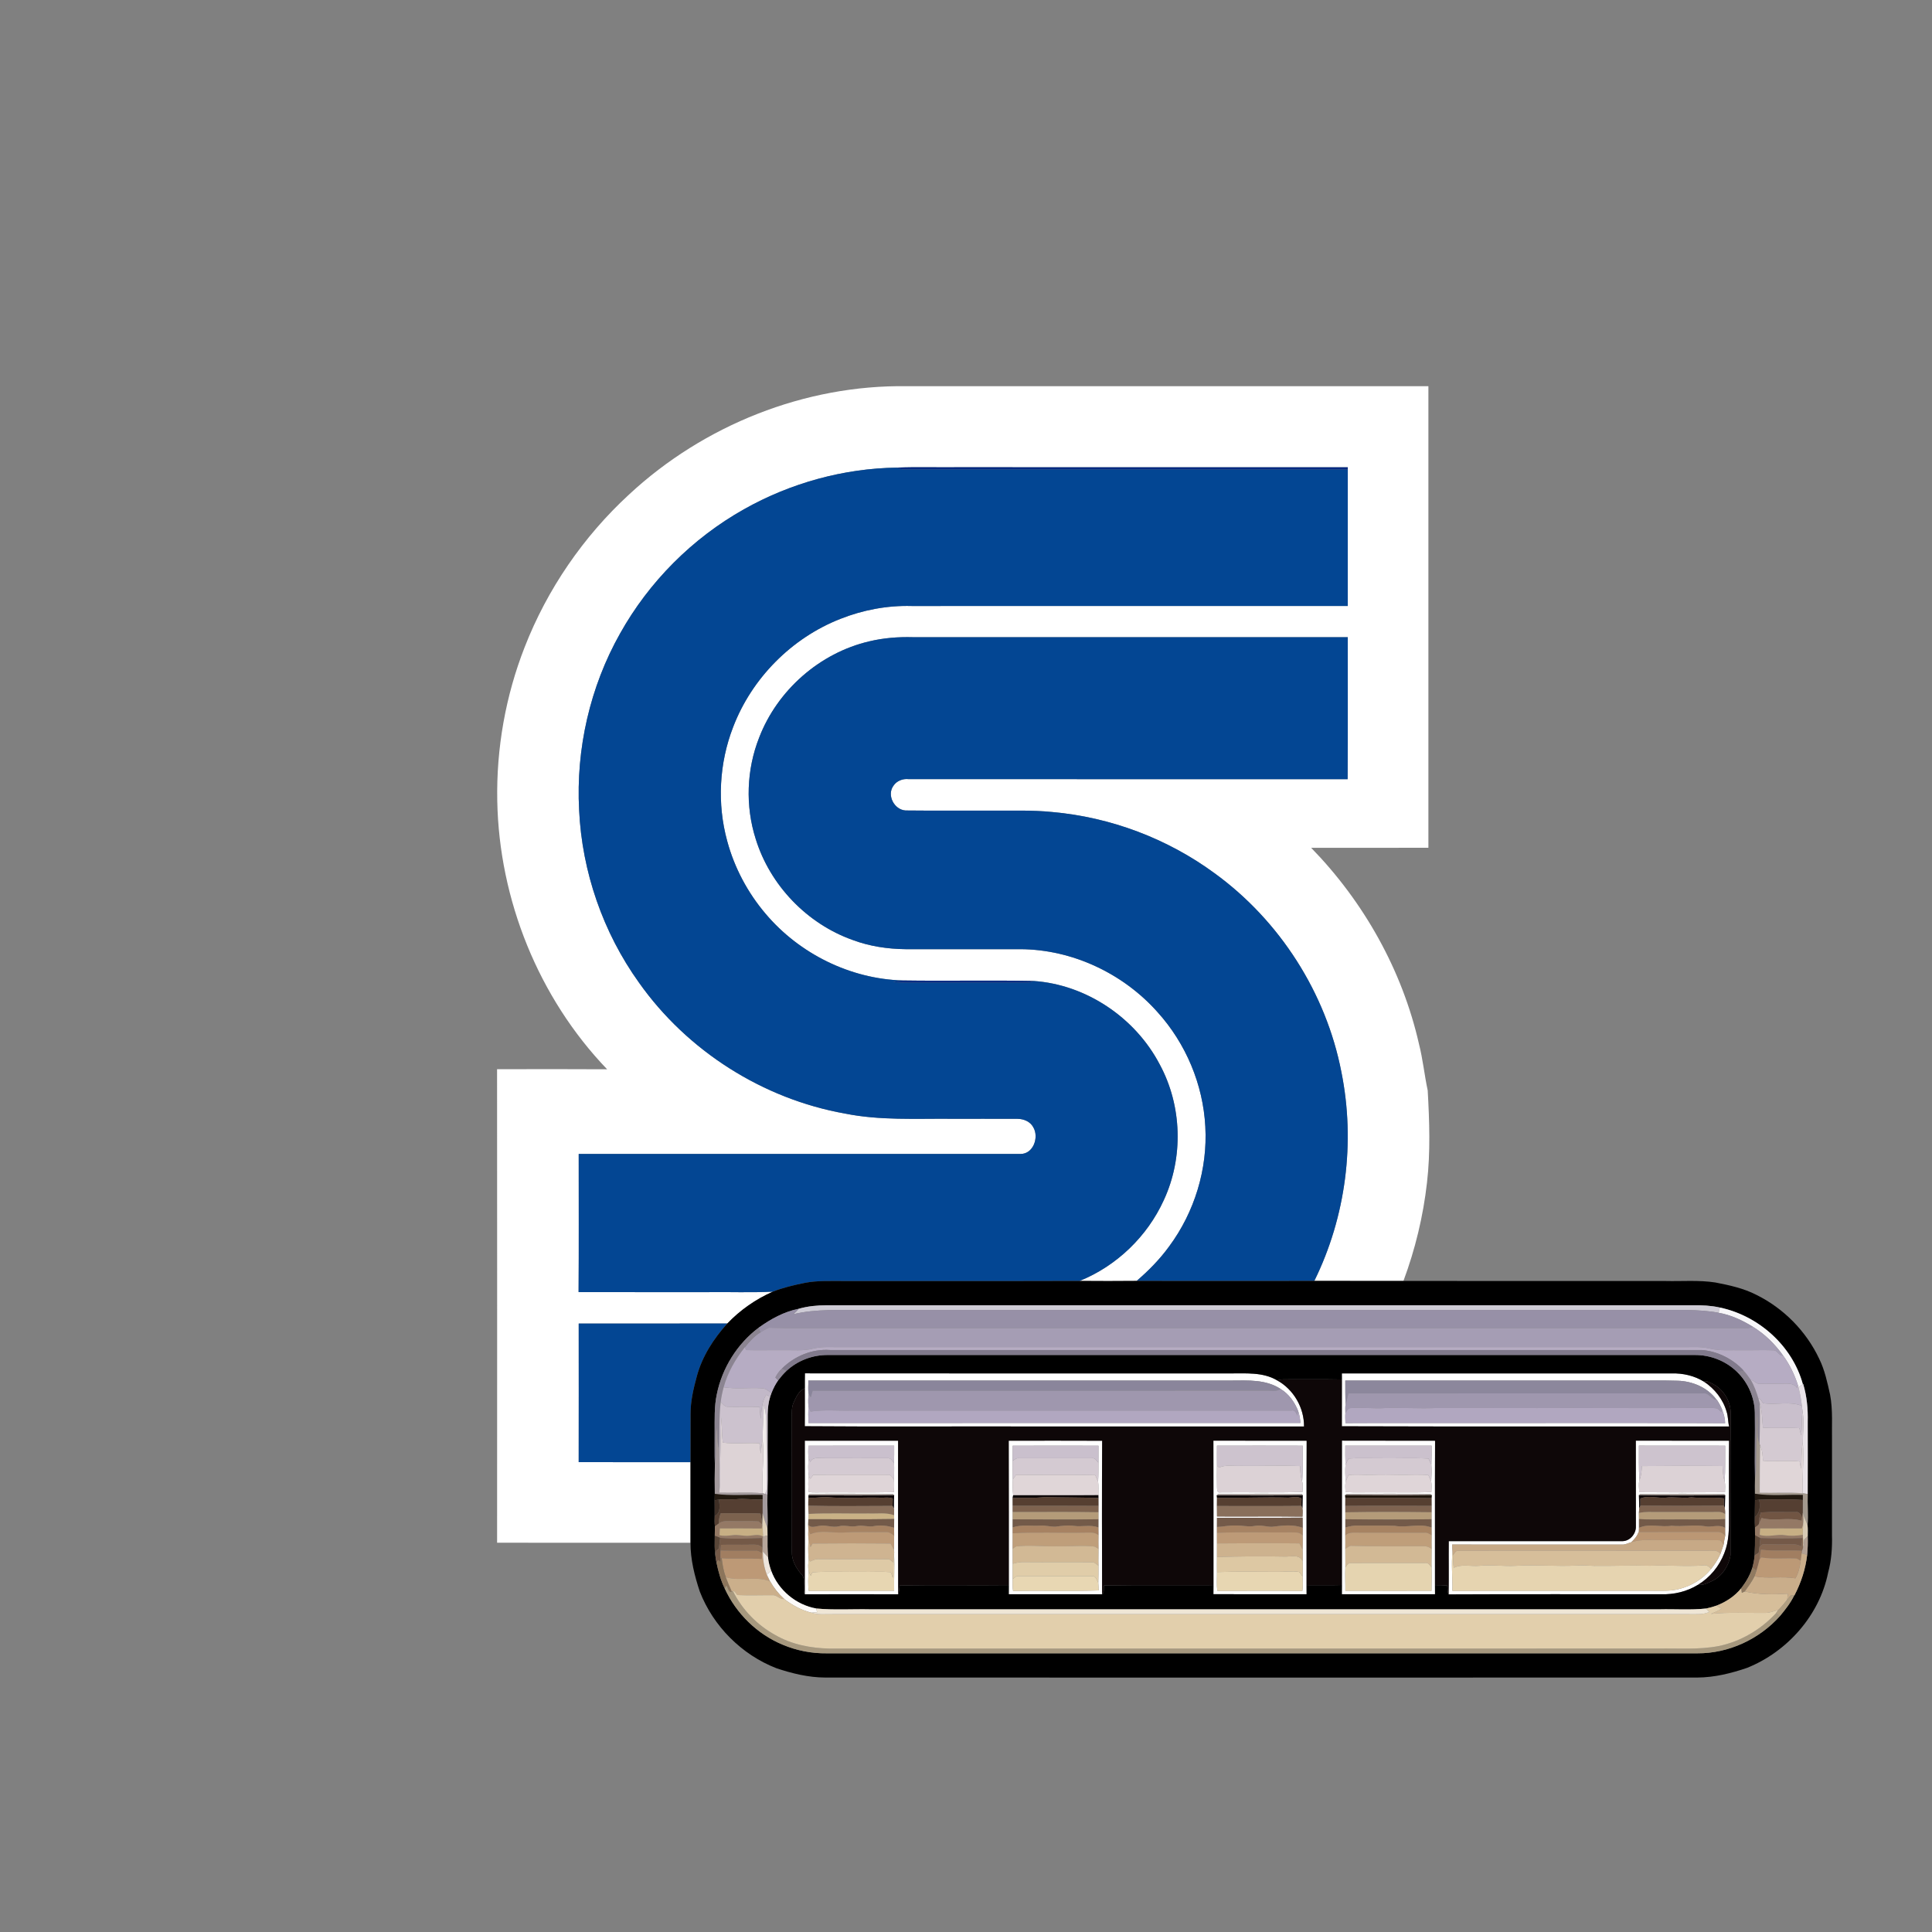 <?xml version="1.0" encoding="UTF-8" ?>
<!DOCTYPE svg PUBLIC "-//W3C//DTD SVG 1.1//EN" "http://www.w3.org/Graphics/SVG/1.1/DTD/svg11.dtd">
<svg width="1276pt" height="1276pt" viewBox="0 0 1276 1276" version="1.1" xmlns="http://www.w3.org/2000/svg">
<rect x="0" y="0" width="1276" height="1276" fill="#808080" stroke="none"/>
<g id="#ffffffff">
<path fill="#ffffff" opacity="1.00" d=" M 415.51 326.56 C 464.76 280.80 531.64 254.04 599.02 255.07 C 713.81 255.07 828.60 255.06 943.39 255.07 C 943.38 356.69 943.37 458.30 943.39 559.92 C 917.58 559.95 891.77 559.91 865.97 559.94 C 900.77 595.67 926.10 640.76 937.17 689.49 C 939.75 699.61 940.76 710.02 942.94 720.22 C 944.07 740.46 944.81 760.91 942.46 781.12 C 939.96 803.27 934.69 825.10 926.91 846.00 C 907.29 846.00 887.67 846.02 868.05 845.98 C 888.95 803.60 895.25 754.31 885.93 708.01 C 875.82 655.80 845.21 607.99 802.20 576.75 C 771.00 553.82 733.45 539.70 694.89 536.29 C 681.63 534.96 668.29 535.46 655.00 535.37 C 636.02 535.30 617.03 535.50 598.06 535.28 C 590.54 534.78 585.57 525.15 590.07 518.97 C 592.22 515.71 596.23 514.17 600.06 514.58 C 696.72 514.66 793.39 514.56 890.06 514.63 C 890.26 483.37 890.10 452.10 890.14 420.84 C 794.41 420.81 698.69 420.83 602.96 420.83 C 593.28 420.56 583.54 421.32 574.11 423.58 C 541.42 431.20 513.43 455.83 501.39 487.12 C 493.03 508.29 492.18 532.35 499.09 554.04 C 508.53 584.67 533.04 610.15 563.24 620.85 C 574.33 624.99 586.16 626.75 597.97 626.89 C 623.29 626.92 648.62 626.91 673.94 626.89 C 708.25 627.06 741.86 642.94 764.56 668.53 C 783.20 689.16 794.59 716.23 796.05 744.02 C 797.66 772.09 788.92 800.57 772.20 823.15 C 766.04 831.64 758.66 839.16 750.71 845.98 C 738.16 846.11 725.61 846.09 713.06 845.99 C 737.47 836.12 757.73 816.61 768.63 792.66 C 781.72 764.52 780.74 730.30 765.94 703.00 C 749.83 672.16 717.41 650.24 682.57 647.88 C 653.81 647.33 625.02 647.99 596.26 647.55 C 561.58 646.57 527.96 629.94 505.63 603.48 C 493.82 589.59 485.05 573.11 480.30 555.50 C 473.52 530.83 474.97 504.02 484.21 480.18 C 496.54 447.94 522.83 421.39 554.96 408.77 C 569.88 402.85 585.99 399.80 602.05 400.24 C 698.08 400.23 794.11 400.26 890.14 400.23 C 890.16 370.16 890.14 340.08 890.15 310.01 L 890.15 308.63 C 804.12 308.57 718.09 308.62 632.05 308.60 C 618.86 308.75 605.64 308.31 592.46 308.83 C 557.16 309.32 522.07 319.03 491.34 336.35 C 457.24 355.52 428.60 384.26 409.52 418.41 C 389.65 453.65 380.33 494.64 382.48 535.00 C 384.38 575.75 398.26 615.85 422.04 649.01 C 453.88 694.04 503.78 725.80 558.09 735.46 C 581.11 740.10 604.66 738.72 627.99 738.91 C 642.68 738.93 657.37 738.87 672.07 738.94 C 676.16 738.97 680.53 740.78 682.48 744.59 C 686.32 751.16 682.45 762.24 673.97 762.13 C 576.72 762.13 479.47 762.14 382.21 762.13 C 382.19 792.54 382.35 822.96 382.13 853.37 C 410.42 853.46 438.70 853.38 466.99 853.41 C 481.46 853.21 495.95 853.82 510.40 853.09 C 499.15 858.04 488.87 865.23 480.38 874.10 C 447.66 874.19 414.93 874.12 382.21 874.14 C 382.23 904.66 382.26 935.17 382.20 965.69 C 406.82 965.70 431.43 965.68 456.05 965.70 C 456.05 983.44 456.07 1001.19 456.04 1018.93 C 413.46 1018.92 370.88 1018.97 328.31 1018.90 C 328.35 914.66 328.38 810.42 328.29 706.17 C 352.52 706.12 376.75 706.05 400.97 706.21 C 355.67 659.00 329.61 594.17 328.42 528.86 C 327.76 494.30 333.91 459.60 346.52 427.40 C 361.43 389.11 385.28 354.38 415.51 326.56 Z" />
<path fill="#ffffff" opacity="1.00" d=" M 531.56 916.90 C 531.59 913.60 531.51 910.32 531.62 907.03 C 625.08 907.14 718.53 907.05 811.99 907.08 C 822.59 907.17 833.99 906.02 843.51 911.68 C 854.37 917.64 861.37 929.76 861.25 942.12 C 800.85 942.12 740.45 942.12 680.04 942.12 C 630.54 942.01 581.03 942.33 531.53 941.96 C 531.62 933.60 531.57 925.25 531.56 916.90 M 533.85 911.79 C 533.97 914.75 533.53 917.78 534.08 920.71 C 533.74 923.33 533.73 925.99 533.92 928.63 C 533.78 932.36 533.79 936.10 533.94 939.84 C 642.24 939.83 750.55 939.87 858.86 939.82 C 858.73 937.10 858.23 934.43 857.36 931.87 C 855.05 926.05 851.27 920.69 845.86 917.40 C 836.19 910.95 824.14 911.71 813.07 911.77 C 719.99 911.79 626.92 911.75 533.85 911.79 Z" />
<path fill="#ffffff" opacity="1.00" d=" M 886.24 907.09 C 958.82 907.06 1031.40 907.09 1103.97 907.07 C 1111.48 906.88 1119.05 908.56 1125.47 912.57 C 1132.51 917.23 1138.05 924.26 1140.37 932.44 C 1141.43 935.56 1141.19 938.93 1142.01 942.12 C 1056.76 942.03 971.49 942.29 886.24 941.99 C 886.29 931.69 886.26 921.39 886.26 911.09 C 886.25 909.74 886.24 908.41 886.24 907.09 M 888.50 911.77 C 888.53 917.00 888.46 922.24 888.71 927.47 C 888.35 929.40 888.59 931.39 888.55 933.36 C 888.38 935.53 888.52 937.73 888.60 939.92 C 918.73 939.74 948.87 939.90 979.00 939.84 C 1032.46 939.92 1085.92 939.69 1139.38 939.96 C 1139.35 936.91 1138.50 933.96 1137.45 931.14 C 1136.52 928.80 1135.31 926.60 1133.93 924.53 L 1133.72 924.48 C 1127.79 916.37 1117.79 912.16 1107.93 911.91 C 1097.97 911.58 1087.99 911.86 1078.02 911.77 C 1014.85 911.77 951.67 911.77 888.50 911.77 Z" />
<path fill="#ffffff" opacity="1.00" d=" M 531.54 951.51 C 552.08 951.52 572.61 951.50 593.15 951.51 C 593.18 985.33 593.07 1019.15 593.21 1052.97 C 572.64 1052.89 552.08 1052.89 531.51 1052.97 C 531.64 1019.15 531.59 985.33 531.54 951.51 M 533.88 954.84 C 533.89 957.48 533.57 960.17 534.11 962.79 C 533.74 966.76 533.59 970.81 534.18 974.77 C 533.65 978.25 533.82 981.77 534.05 985.28 C 535.61 985.79 537.29 985.69 538.92 985.71 C 556.08 985.50 573.26 985.91 590.41 985.51 C 590.49 982.80 590.69 980.09 590.41 977.41 C 590.47 973.72 590.70 970.03 590.47 966.35 C 590.55 962.50 590.61 958.65 590.56 954.80 C 571.66 954.80 552.77 954.73 533.88 954.84 M 534.43 986.59 C 534.32 986.83 534.10 987.30 533.99 987.54 L 533.94 989.22 C 533.87 990.95 533.77 992.69 533.82 994.46 C 533.77 996.26 533.89 998.07 534.09 999.88 C 534.03 1000.76 533.93 1002.50 533.88 1003.37 C 533.86 1004.60 533.83 1005.85 533.77 1007.11 C 533.80 1007.78 533.85 1009.13 533.88 1009.81 C 533.82 1011.74 533.73 1013.70 533.92 1015.65 C 533.85 1020.36 533.59 1025.12 534.11 1029.81 C 533.80 1032.43 533.55 1035.14 534.09 1037.76 C 533.74 1042.05 533.62 1046.40 534.10 1050.69 C 552.92 1050.60 571.73 1050.68 590.55 1050.65 C 590.36 1042.71 590.92 1034.77 590.48 1026.85 C 590.64 1025.73 590.61 1024.65 590.40 1023.60 C 590.50 1020.49 590.50 1017.40 590.55 1014.30 C 590.51 1012.52 590.51 1010.77 590.51 1009.02 C 590.50 1007.08 590.53 1005.15 590.56 1003.24 C 590.54 1002.61 590.51 1001.35 590.49 1000.72 C 590.51 999.74 590.54 997.77 590.55 996.79 L 590.35 996.38 C 590.42 993.39 590.39 990.41 590.55 987.43 L 590.41 987.44 L 589.74 986.63 C 571.31 986.54 552.86 986.61 534.43 986.59 Z" />
<path fill="#ffffff" opacity="1.00" d=" M 666.22 951.53 C 686.79 951.51 707.36 951.46 727.93 951.56 C 727.72 985.36 727.80 1019.16 727.89 1052.96 C 707.34 1052.87 686.80 1052.95 666.25 1052.92 C 666.26 1050.90 666.27 1048.88 666.28 1046.88 C 666.24 1015.10 666.35 983.32 666.22 951.53 M 668.84 954.83 C 668.78 958.18 668.87 961.53 668.80 964.89 C 668.81 968.97 668.81 973.04 668.91 977.13 C 668.64 980.56 668.81 984.03 669.14 987.47 C 669.06 987.93 668.89 988.84 668.81 989.30 C 668.83 991.02 668.82 992.75 668.83 994.50 C 668.82 995.86 668.82 997.24 668.83 998.63 C 668.82 1000.22 668.82 1001.82 668.84 1003.44 C 668.82 1005.21 668.82 1006.98 668.83 1008.77 C 668.83 1010.05 668.82 1011.35 668.83 1012.66 C 668.79 1016.06 668.88 1019.47 668.81 1022.89 C 668.82 1026.18 668.84 1029.49 668.84 1032.79 C 668.78 1036.19 668.86 1039.60 668.82 1043.01 C 668.82 1045.57 668.65 1048.17 669.08 1050.73 C 687.91 1050.41 706.80 1051.06 725.59 1050.40 C 725.52 1048.71 725.55 1047.05 725.37 1045.39 C 725.46 1041.62 725.52 1037.86 725.49 1034.10 C 725.34 1030.37 725.54 1026.65 725.49 1022.94 C 725.39 1019.94 725.48 1016.95 725.49 1013.96 C 725.45 1012.24 725.44 1010.53 725.45 1008.83 C 725.46 1007.01 725.47 1005.19 725.46 1003.39 C 725.45 1001.84 725.46 1000.30 725.47 998.77 C 725.46 997.35 725.47 995.96 725.49 994.57 C 725.47 992.82 725.47 991.10 725.47 989.38 C 725.46 988.88 725.43 987.89 725.42 987.39 C 725.38 984.41 725.66 981.42 725.25 978.47 C 725.54 974.37 725.47 970.26 725.48 966.15 C 725.42 962.37 725.56 958.59 725.50 954.82 C 706.61 954.77 687.73 954.76 668.84 954.83 Z" />
<path fill="#ffffff" opacity="1.00" d=" M 801.45 1046.91 C 801.42 1015.11 801.51 983.31 801.40 951.50 C 821.93 951.54 842.46 951.47 862.99 951.54 C 862.83 983.33 862.97 1015.12 862.92 1046.91 C 862.91 1048.90 862.93 1050.90 862.95 1052.91 C 842.44 1052.92 821.92 1052.95 801.41 1052.89 C 801.42 1050.89 801.44 1048.89 801.45 1046.91 M 803.75 954.80 C 803.69 959.19 803.74 963.58 803.75 967.97 C 803.68 972.66 803.69 977.36 803.78 982.05 C 803.86 983.48 803.69 986.27 806.02 985.67 C 824.10 985.42 842.22 986.03 860.27 985.37 C 860.30 983.04 860.69 980.65 860.02 978.39 C 860.66 970.55 860.28 962.66 860.43 954.81 C 841.53 954.75 822.64 954.76 803.75 954.80 M 804.51 986.66 C 804.29 986.89 803.83 987.35 803.60 987.58 L 803.76 989.27 C 803.73 991.06 803.71 992.83 803.72 994.64 C 803.72 996.95 803.74 999.25 803.78 1001.58 C 822.62 1001.70 841.45 1001.45 860.28 1001.70 C 860.23 999.91 860.64 998.05 860.21 996.32 C 860.35 993.36 860.26 990.40 860.42 987.45 L 860.32 987.46 L 859.79 986.63 C 841.37 986.59 822.93 986.52 804.51 986.66 M 803.77 1002.41 C 803.74 1004.43 803.73 1006.46 803.74 1008.51 C 803.73 1009.78 803.73 1011.06 803.73 1012.36 C 803.72 1014.68 803.72 1017.02 803.75 1019.36 C 803.70 1022.35 803.73 1025.34 803.75 1028.34 C 803.68 1031.64 803.74 1034.95 803.75 1038.27 C 803.84 1042.41 803.37 1046.61 804.06 1050.72 C 822.75 1050.64 841.45 1050.55 860.15 1050.76 C 860.60 1047.63 860.45 1044.46 860.33 1041.32 C 860.29 1037.98 860.52 1034.64 860.36 1031.31 C 860.29 1028.68 860.50 1026.06 860.31 1023.46 C 860.32 1020.41 860.46 1017.37 860.37 1014.34 C 860.36 1012.57 860.37 1010.82 860.38 1009.07 C 860.39 1006.81 860.37 1004.56 860.33 1002.33 C 841.48 1002.52 822.62 1002.35 803.77 1002.41 Z" />
<path fill="#ffffff" opacity="1.00" d=" M 886.27 1046.84 C 886.28 1015.05 886.24 983.26 886.29 951.47 C 906.79 951.58 927.29 951.44 947.80 951.54 C 947.65 983.33 947.78 1015.11 947.74 1046.90 C 947.72 1048.89 947.74 1050.90 947.77 1052.91 C 927.26 1052.93 906.75 1052.93 886.24 1052.91 C 886.25 1050.88 886.26 1048.85 886.27 1046.84 M 888.51 954.80 C 888.45 958.99 888.46 963.19 888.65 967.40 C 888.32 971.04 888.50 974.72 888.78 978.37 C 888.28 980.69 888.55 983.09 888.64 985.46 C 895.41 985.96 902.22 985.52 909.01 985.67 C 921.12 985.51 933.26 985.98 945.35 985.43 C 945.43 983.10 945.70 980.74 945.25 978.44 C 945.47 974.74 945.68 971.02 945.36 967.33 C 945.57 963.15 945.54 958.97 945.51 954.80 C 926.51 954.77 907.51 954.78 888.51 954.80 M 889.39 986.64 C 889.14 986.86 888.64 987.28 888.39 987.49 L 888.53 989.44 C 888.51 991.16 888.49 992.86 888.50 994.60 C 888.51 995.99 888.50 997.39 888.53 998.81 C 888.52 1000.32 888.52 1001.85 888.54 1003.39 C 888.51 1005.20 888.52 1007.02 888.54 1008.85 C 888.53 1010.57 888.52 1012.31 888.50 1014.06 C 888.50 1017.01 888.58 1019.96 888.51 1022.93 C 888.43 1027.05 888.65 1031.17 888.53 1035.30 C 888.30 1040.40 888.60 1045.51 888.54 1050.62 C 907.51 1050.70 926.48 1050.65 945.44 1050.65 C 945.42 1045.56 945.68 1040.47 945.46 1035.40 C 945.35 1031.26 945.55 1027.13 945.50 1022.99 C 945.40 1019.97 945.50 1016.96 945.51 1013.95 C 945.46 1012.25 945.45 1010.55 945.47 1008.87 C 945.46 1007.03 945.47 1005.20 945.47 1003.38 C 945.46 1001.83 945.46 1000.29 945.48 998.77 C 945.47 997.35 945.48 995.96 945.50 994.58 C 945.48 992.84 945.49 991.15 945.47 989.45 L 945.63 987.47 C 945.38 987.26 944.89 986.83 944.64 986.62 C 926.23 986.59 907.80 986.54 889.39 986.64 Z" />
<path fill="#ffffff" opacity="1.00" d=" M 1080.44 1008.00 C 1080.37 989.17 1080.47 970.33 1080.39 951.49 C 1100.92 951.56 1121.46 951.46 1141.99 951.54 C 1141.83 968.02 1141.97 984.50 1141.92 1000.99 C 1141.98 1009.32 1142.00 1017.94 1138.82 1025.79 C 1135.52 1034.41 1129.34 1041.89 1121.44 1046.68 C 1114.16 1051.19 1105.49 1053.23 1096.97 1052.92 C 1050.23 1052.98 1003.48 1052.79 956.75 1053.02 C 956.95 1041.31 956.73 1029.59 956.84 1017.88 C 994.92 1017.88 1033.00 1017.89 1071.08 1017.87 C 1076.34 1018.12 1080.65 1013.07 1080.44 1008.00 M 1082.42 954.77 C 1082.44 962.35 1082.25 969.95 1082.80 977.52 C 1082.06 980.11 1082.60 982.88 1082.62 985.55 C 1101.50 985.70 1120.40 985.73 1139.28 985.54 C 1139.29 983.17 1139.65 980.75 1139.05 978.44 C 1139.60 970.58 1139.32 962.68 1139.41 954.81 C 1120.41 954.73 1101.41 954.81 1082.42 954.77 M 1083.23 986.64 L 1082.57 987.44 L 1082.43 987.43 C 1082.59 990.40 1082.54 993.39 1082.63 996.38 C 1082.58 997.10 1082.48 998.54 1082.42 999.26 C 1082.45 1000.59 1082.47 1001.93 1082.47 1003.29 C 1082.43 1005.20 1082.44 1007.12 1082.47 1009.06 C 1082.45 1009.76 1082.42 1011.16 1082.40 1011.86 L 1082.16 1011.87 C 1081.31 1014.56 1079.41 1016.65 1077.41 1018.55 C 1075.30 1019.15 1073.30 1020.34 1071.05 1020.12 C 1033.74 1020.08 996.43 1020.10 959.12 1020.10 C 959.13 1021.61 959.15 1023.13 959.33 1024.65 C 958.42 1033.28 959.46 1042.00 959.24 1050.67 C 1003.16 1050.57 1047.08 1050.67 1091.01 1050.62 C 1096.91 1050.56 1102.93 1051.05 1108.72 1049.53 C 1117.00 1047.49 1124.80 1042.85 1130.14 1036.16 C 1132.55 1033.12 1134.68 1029.87 1136.27 1026.32 C 1136.96 1024.28 1137.69 1022.27 1138.35 1020.23 C 1138.62 1018.20 1139.00 1016.19 1139.43 1014.20 C 1139.36 1012.48 1139.36 1010.79 1139.38 1009.10 C 1139.37 1007.15 1139.39 1005.22 1139.38 1003.30 C 1139.38 1002.48 1139.38 1000.84 1139.38 1000.02 C 1139.43 998.76 1139.38 997.54 1139.21 996.34 C 1139.34 993.37 1139.25 990.39 1139.42 987.44 L 1139.33 987.44 L 1138.73 986.63 C 1120.24 986.57 1101.73 986.56 1083.23 986.64 Z" />
</g>
<g id="#034693ff">
<path fill="#034693" opacity="1.00" d=" M 491.34 336.35 C 522.07 319.03 557.16 309.32 592.46 308.83 C 593.55 309.39 594.69 309.78 595.90 309.98 C 693.98 310.02 792.07 309.99 890.15 310.01 C 890.14 340.08 890.16 370.16 890.14 400.23 C 794.11 400.26 698.08 400.23 602.05 400.24 C 585.99 399.80 569.88 402.85 554.96 408.77 C 522.83 421.39 496.54 447.94 484.21 480.18 C 474.97 504.02 473.52 530.83 480.30 555.50 C 485.05 573.11 493.82 589.59 505.63 603.48 C 527.96 629.94 561.58 646.57 596.26 647.55 C 594.11 647.78 591.98 648.16 589.86 648.57 C 597.20 649.32 604.60 648.93 611.97 649.01 C 633.97 649.03 655.97 648.97 677.96 649.04 C 679.59 649.16 681.10 648.54 682.57 647.88 C 717.41 650.24 749.83 672.16 765.94 703.00 C 780.74 730.30 781.72 764.52 768.63 792.66 C 757.73 816.61 737.47 836.12 713.06 845.99 C 661.04 846.15 609.02 846.01 556.99 846.06 C 548.50 846.13 539.93 845.63 531.54 847.29 C 524.38 848.74 517.21 850.40 510.40 853.09 C 495.95 853.82 481.46 853.21 466.99 853.41 C 438.70 853.38 410.42 853.46 382.13 853.37 C 382.35 822.96 382.19 792.54 382.21 762.13 C 479.47 762.14 576.72 762.13 673.97 762.13 C 682.45 762.24 686.32 751.16 682.48 744.59 C 680.53 740.78 676.16 738.97 672.07 738.94 C 657.37 738.87 642.68 738.93 627.99 738.91 C 604.66 738.72 581.11 740.10 558.09 735.46 C 503.78 725.80 453.88 694.04 422.04 649.01 C 398.26 615.85 384.38 575.75 382.48 535.00 C 380.33 494.64 389.65 453.65 409.52 418.41 C 428.60 384.26 457.24 355.52 491.34 336.35 Z" />
<path fill="#034693" opacity="1.00" d=" M 574.11 423.58 C 583.54 421.32 593.28 420.56 602.96 420.83 C 698.69 420.83 794.41 420.81 890.14 420.84 C 890.10 452.10 890.26 483.37 890.06 514.63 C 793.39 514.56 696.72 514.66 600.06 514.58 C 596.23 514.17 592.22 515.71 590.07 518.97 C 585.57 525.15 590.54 534.78 598.06 535.28 C 617.03 535.50 636.02 535.30 655.00 535.37 C 668.29 535.46 681.63 534.96 694.89 536.29 C 733.45 539.70 771.00 553.82 802.20 576.75 C 845.21 607.99 875.82 655.80 885.93 708.01 C 895.25 754.31 888.95 803.60 868.05 845.98 C 828.93 845.97 789.82 846.07 750.71 845.98 C 758.66 839.16 766.04 831.64 772.20 823.15 C 788.92 800.57 797.66 772.09 796.05 744.02 C 794.59 716.23 783.20 689.16 764.56 668.53 C 741.86 642.94 708.25 627.06 673.94 626.89 C 648.62 626.91 623.29 626.92 597.97 626.89 C 586.16 626.75 574.33 624.99 563.24 620.85 C 533.04 610.15 508.53 584.67 499.09 554.04 C 492.18 532.35 493.03 508.29 501.39 487.12 C 513.43 455.83 541.42 431.20 574.11 423.58 Z" />
<path fill="#034693" opacity="1.00" d=" M 382.21 874.14 C 414.93 874.12 447.66 874.19 480.38 874.10 C 471.33 884.11 463.75 895.81 460.23 908.95 C 458.01 917.12 456.03 925.46 456.08 933.99 C 456.02 944.56 456.07 955.13 456.05 965.70 C 431.43 965.68 406.82 965.70 382.20 965.69 C 382.26 935.17 382.23 904.66 382.21 874.14 Z" />
</g>
<g id="#002982ff">
<path fill="#002982" opacity="1.00" d=" M 592.46 308.83 C 605.64 308.31 618.86 308.75 632.05 308.60 C 718.09 308.62 804.12 308.57 890.15 308.63 L 890.15 310.01 C 792.07 309.99 693.98 310.02 595.90 309.98 C 594.69 309.78 593.55 309.39 592.46 308.83 Z" />
</g>
<g id="#002c84ff">
<path fill="#002c84" opacity="1.00" d=" M 589.86 648.57 C 591.98 648.16 594.11 647.78 596.26 647.55 C 625.02 647.99 653.81 647.33 682.57 647.88 C 681.10 648.54 679.59 649.16 677.96 649.04 C 655.97 648.97 633.97 649.03 611.97 649.01 C 604.60 648.93 597.20 649.32 589.86 648.57 Z" />
</g>
<g id="#000000ff">
<path fill="#000000" opacity="1.00" d=" M 531.54 847.29 C 539.93 845.63 548.50 846.13 556.99 846.06 C 609.02 846.01 661.04 846.15 713.06 845.99 C 725.61 846.09 738.16 846.11 750.71 845.98 C 789.82 846.07 828.93 845.97 868.05 845.98 C 887.67 846.02 907.29 846.00 926.91 846.00 C 984.57 846.08 1042.23 846.05 1099.90 846.05 C 1110.91 846.32 1122.02 845.33 1132.96 847.03 C 1142.18 848.82 1151.54 850.84 1159.96 855.17 C 1178.02 864.07 1192.89 879.19 1201.50 897.40 C 1205.17 904.86 1206.88 913.06 1208.69 921.11 C 1210.61 931.31 1209.75 941.74 1209.95 952.05 C 1209.94 972.71 1209.95 993.36 1209.94 1014.02 C 1210.16 1022.26 1209.58 1030.58 1207.41 1038.56 C 1201.74 1066.81 1180.47 1090.85 1153.94 1101.52 C 1143.36 1105.16 1132.29 1107.88 1121.06 1107.94 C 929.03 1108.02 737.00 1107.96 544.97 1107.94 C 533.99 1107.90 523.19 1105.26 512.83 1101.81 C 489.91 1092.91 471.07 1074.06 462.18 1051.14 C 458.74 1040.75 456.00 1029.94 456.04 1018.93 C 456.07 1001.19 456.05 983.44 456.05 965.70 C 456.07 955.13 456.02 944.56 456.08 933.99 C 456.03 925.46 458.01 917.12 460.23 908.95 C 463.75 895.81 471.33 884.11 480.38 874.10 C 488.87 865.23 499.15 858.04 510.40 853.09 C 517.21 850.40 524.38 848.74 531.54 847.29 M 527.51 864.39 C 517.86 866.28 509.01 871.17 501.08 876.88 C 486.92 887.52 476.95 903.49 473.43 920.83 C 471.65 929.08 472.05 937.57 472.00 945.96 C 472.08 953.09 471.84 960.22 472.14 967.35 C 471.99 973.77 472.00 980.20 472.10 986.62 C 472.06 988.01 472.02 989.40 472.00 990.81 C 472.12 994.30 471.95 997.79 472.03 1001.29 C 471.94 1003.56 471.90 1005.85 472.17 1008.13 C 472.13 1010.17 472.06 1012.21 472.07 1014.27 C 472.12 1018.86 471.73 1023.50 472.56 1028.06 C 472.67 1029.35 472.95 1030.65 473.20 1031.96 C 474.40 1037.86 476.03 1043.72 478.66 1049.16 C 486.26 1065.69 500.07 1079.25 516.89 1086.24 C 526.06 1090.11 536.01 1092.08 545.97 1091.94 C 737.65 1091.93 929.34 1091.95 1121.02 1091.94 C 1141.67 1092.06 1161.96 1082.64 1175.64 1067.25 C 1179.14 1063.04 1182.59 1058.69 1184.98 1053.73 L 1185.10 1053.74 C 1189.49 1045.41 1192.48 1036.32 1193.55 1026.95 C 1193.93 1022.86 1194.06 1018.74 1193.92 1014.64 C 1193.94 1012.22 1194.06 1009.80 1193.82 1007.41 C 1194.29 1000.52 1193.70 993.61 1193.91 986.71 C 1194.02 970.82 1193.90 954.94 1193.92 939.05 C 1194.14 930.62 1193.36 922.14 1190.92 914.04 L 1190.70 914.20 C 1183.76 888.85 1161.51 868.99 1135.95 863.58 C 1130.08 862.25 1124.05 861.99 1118.07 862.05 C 927.37 862.06 736.67 862.05 545.97 862.06 C 539.75 862.08 533.50 862.66 527.51 864.39 Z" />
<path fill="#000000" opacity="1.00" d=" M 519.38 905.47 C 526.78 898.52 536.88 894.76 547.01 894.91 C 737.70 894.90 928.39 894.90 1119.08 894.91 C 1129.48 894.77 1139.87 898.79 1147.29 906.11 C 1154.51 913.08 1158.80 922.95 1158.99 932.98 C 1159.22 947.44 1158.74 961.90 1159.09 976.35 C 1159.01 979.74 1159.04 983.13 1159.07 986.53 C 1159.06 987.94 1159.07 989.35 1159.09 990.78 C 1159.10 994.56 1159.01 998.34 1158.97 1002.13 C 1158.93 1004.38 1158.98 1006.64 1159.08 1008.90 C 1159.10 1010.57 1159.10 1012.24 1159.12 1013.93 C 1159.14 1018.37 1159.10 1022.80 1158.85 1027.24 C 1158.65 1030.01 1158.09 1032.74 1157.35 1035.42 C 1155.83 1040.34 1153.17 1044.81 1150.05 1048.88 C 1145.83 1054.21 1139.93 1058.03 1133.63 1060.45 C 1131.39 1061.22 1129.12 1061.89 1126.80 1062.35 C 1116.56 1063.46 1106.21 1062.63 1095.93 1062.89 C 922.28 1062.89 748.63 1062.89 574.98 1062.89 C 563.03 1062.61 551.02 1063.49 539.11 1062.34 C 525.74 1059.98 514.04 1050.20 509.36 1037.46 C 508.33 1034.54 507.49 1031.54 507.24 1028.45 C 506.87 1023.69 506.86 1018.92 506.92 1014.16 C 506.91 1012.49 506.89 1010.84 506.86 1009.20 C 507.24 1001.86 506.60 994.52 506.87 987.18 C 507.26 973.47 506.83 959.75 506.98 946.04 C 507.18 938.15 506.28 930.03 508.70 922.38 C 508.90 921.82 509.30 920.69 509.50 920.13 C 510.67 917.13 512.11 914.23 513.98 911.61 C 515.63 909.43 517.40 907.34 519.38 905.47 M 531.56 916.90 C 527.59 918.44 525.83 922.67 524.19 926.27 C 522.75 929.32 522.97 932.77 522.97 936.07 C 523.05 965.71 522.99 995.36 522.99 1025.01 C 522.84 1030.28 525.59 1035.23 528.83 1039.21 C 532.95 1042.66 529.42 1048.61 531.51 1052.97 C 552.08 1052.89 572.64 1052.89 593.21 1052.97 C 593.90 1051.11 593.99 1049.12 594.20 1047.19 C 618.21 1046.60 642.26 1047.19 666.28 1046.88 C 666.27 1048.88 666.26 1050.90 666.25 1052.92 C 686.80 1052.95 707.34 1052.87 727.89 1052.96 C 729.63 1051.81 728.64 1048.96 729.18 1047.14 C 753.26 1046.73 777.36 1047.05 801.45 1046.91 C 801.44 1048.89 801.42 1050.89 801.41 1052.89 C 821.92 1052.95 842.44 1052.92 862.95 1052.91 C 862.93 1050.90 862.91 1048.90 862.92 1046.91 C 870.70 1046.89 878.48 1047.05 886.27 1046.84 C 886.26 1048.85 886.25 1050.88 886.24 1052.91 C 906.75 1052.93 927.26 1052.93 947.77 1052.91 C 947.74 1050.90 947.72 1048.89 947.74 1046.90 C 950.43 1046.88 953.14 1046.95 955.84 1047.20 C 956.12 1049.11 955.84 1051.22 956.75 1053.02 C 1003.48 1052.79 1050.23 1052.98 1096.97 1052.92 C 1105.49 1053.23 1114.16 1051.19 1121.44 1046.68 C 1124.65 1047.18 1127.59 1045.67 1130.41 1044.35 C 1137.22 1041.30 1141.78 1034.24 1142.95 1027.05 C 1142.93 995.70 1142.78 964.33 1143.03 932.97 C 1142.92 924.88 1137.80 916.99 1130.43 913.60 C 1128.87 912.97 1127.18 911.67 1125.47 912.57 C 1119.05 908.56 1111.48 906.88 1103.97 907.07 C 1031.40 907.09 958.82 907.06 886.24 907.09 C 886.24 908.41 886.25 909.74 886.26 911.09 C 873.85 910.83 861.43 911.06 849.01 910.98 C 847.14 910.92 845.29 911.14 843.51 911.68 C 833.99 906.02 822.59 907.17 811.99 907.08 C 718.53 907.05 625.08 907.14 531.62 907.03 C 531.51 910.32 531.59 913.60 531.56 916.90 Z" />
</g>
<g id="#cecbd5ff">
<path fill="#cecbd5" opacity="1.00" d=" M 527.51 864.39 C 533.50 862.66 539.75 862.08 545.97 862.06 C 736.67 862.05 927.37 862.06 1118.07 862.05 C 1124.05 861.99 1130.08 862.25 1135.95 863.58 C 1135.65 864.72 1135.37 865.87 1135.10 867.03 C 1121.55 864.47 1107.73 865.36 1094.03 865.22 C 919.36 865.22 744.69 865.22 570.01 865.22 C 554.64 865.35 539.04 864.34 523.95 867.98 C 525.25 866.90 526.44 865.69 527.51 864.39 Z" />
</g>
<g id="#f8f7f9ff">
<path fill="#f8f7f9" opacity="1.00" d=" M 1135.95 863.58 C 1161.51 868.99 1183.76 888.85 1190.70 914.20 C 1189.73 914.87 1188.78 915.56 1187.84 916.26 C 1187.73 915.91 1187.53 915.21 1187.43 914.86 C 1185.24 907.88 1182.00 901.21 1177.68 895.30 C 1172.31 887.74 1165.60 881.09 1157.66 876.26 C 1150.73 871.98 1143.16 868.45 1135.10 867.03 C 1135.37 865.87 1135.65 864.72 1135.95 863.58 Z" />
</g>
<g id="#9790a7ff">
<path fill="#9790a7" opacity="1.00" d=" M 501.08 876.88 C 509.01 871.17 517.86 866.28 527.51 864.39 C 526.44 865.69 525.25 866.90 523.95 867.98 C 539.04 864.34 554.64 865.35 570.01 865.22 C 744.69 865.22 919.36 865.22 1094.03 865.22 C 1107.73 865.36 1121.55 864.47 1135.10 867.03 C 1143.16 868.45 1150.73 871.98 1157.66 876.26 C 1154.35 877.93 1150.53 876.98 1146.99 877.16 C 949.33 877.15 751.66 877.16 554.00 877.16 C 538.61 877.08 523.20 877.41 507.84 876.91 C 505.82 877.68 504.03 878.92 502.17 880.01 C 501.81 878.96 501.44 877.91 501.08 876.88 Z" />
</g>
<g id="#a59db4ff">
<path fill="#a59db4" opacity="1.00" d=" M 502.17 880.01 C 504.03 878.92 505.82 877.68 507.84 876.91 C 523.20 877.41 538.61 877.08 554.00 877.16 C 751.66 877.16 949.33 877.15 1146.99 877.16 C 1150.53 876.98 1154.35 877.93 1157.66 876.26 C 1165.60 881.09 1172.31 887.74 1177.68 895.30 C 1174.81 895.77 1173.94 891.54 1171.06 891.81 C 1164.06 891.53 1157.05 891.89 1150.05 891.76 C 1143.03 891.59 1135.88 892.35 1128.99 890.63 C 1124.08 889.44 1119.02 889.67 1114.02 889.74 C 928.02 889.72 742.02 889.74 556.02 889.73 C 549.67 889.86 543.20 889.15 536.96 890.71 C 530.44 892.38 523.67 891.59 517.02 891.74 C 508.98 891.65 500.93 891.92 492.90 891.68 C 492.53 891.06 492.22 890.42 491.95 889.78 C 494.98 886.17 498.04 882.41 502.17 880.01 Z" />
</g>
<g id="#8b8491ff">
<path fill="#8b8491" opacity="1.00" d=" M 473.43 920.83 C 476.95 903.49 486.92 887.52 501.08 876.88 C 501.44 877.91 501.81 878.96 502.17 880.01 C 498.04 882.41 494.98 886.17 491.95 889.78 C 485.68 897.61 480.58 906.50 477.93 916.23 C 477.08 919.40 476.41 922.63 476.00 925.89 C 474.76 936.36 475.33 946.91 475.03 957.42 C 473.34 952.75 473.98 947.76 473.41 942.93 C 472.16 951.02 473.39 959.25 472.14 967.35 C 471.84 960.22 472.08 953.09 472.00 945.96 C 472.05 937.57 471.65 929.08 473.43 920.83 Z" />
<path fill="#8b8491" opacity="1.00" d=" M 1147.29 906.11 C 1148.68 905.78 1150.08 905.45 1151.49 905.13 C 1153.31 907.09 1154.86 909.29 1156.38 911.50 C 1158.61 915.23 1160.03 919.35 1161.30 923.50 C 1161.54 924.34 1162.02 926.02 1162.26 926.86 C 1162.47 935.77 1162.34 944.69 1162.10 953.61 C 1159.48 947.41 1161.41 940.51 1160.45 934.01 C 1160.11 946.35 1159.93 958.70 1159.75 971.05 C 1159.64 972.82 1159.33 974.58 1159.09 976.35 C 1158.74 961.90 1159.22 947.44 1158.99 932.98 C 1158.80 922.95 1154.51 913.08 1147.29 906.11 Z" />
</g>
<g id="#b6acc3ff">
<path fill="#b6acc3" opacity="1.00" d=" M 477.93 916.23 C 480.58 906.50 485.68 897.61 491.95 889.78 C 492.22 890.42 492.53 891.06 492.90 891.68 C 500.93 891.92 508.98 891.65 517.02 891.74 C 523.67 891.59 530.44 892.38 536.96 890.71 C 543.20 889.15 549.67 889.86 556.02 889.73 C 742.02 889.74 928.02 889.72 1114.02 889.74 C 1119.02 889.67 1124.08 889.44 1128.99 890.63 C 1135.88 892.35 1143.03 891.59 1150.05 891.76 C 1157.05 891.89 1164.06 891.53 1171.06 891.81 C 1173.94 891.54 1174.81 895.77 1177.68 895.30 C 1182.00 901.21 1185.24 907.88 1187.43 914.86 C 1187.27 915.29 1186.96 916.15 1186.81 916.59 C 1184.33 913.01 1179.75 913.90 1176.01 913.85 C 1171.32 913.85 1166.63 914.05 1161.95 913.89 C 1159.67 914.13 1158.58 911.44 1156.38 911.50 C 1154.86 909.29 1153.31 907.09 1151.49 905.13 C 1144.39 897.49 1134.43 892.45 1124.02 891.63 C 932.02 891.62 740.02 891.65 548.02 891.62 C 536.35 890.82 524.66 895.67 516.45 903.90 C 514.62 905.55 513.22 907.58 512.10 909.77 C 512.57 910.23 513.51 911.15 513.98 911.61 C 512.11 914.23 510.67 917.13 509.50 920.13 C 507.55 918.74 505.63 916.86 503.07 916.88 C 494.70 916.38 486.25 917.52 477.93 916.23 Z" />
</g>
<g id="#817a8cff">
<path fill="#817a8c" opacity="1.00" d=" M 516.45 903.90 C 524.66 895.67 536.35 890.82 548.02 891.62 C 740.02 891.65 932.02 891.62 1124.02 891.63 C 1134.43 892.45 1144.39 897.49 1151.49 905.13 C 1150.08 905.45 1148.68 905.78 1147.29 906.11 C 1139.87 898.79 1129.48 894.77 1119.08 894.91 C 928.39 894.90 737.70 894.90 547.01 894.91 C 536.88 894.76 526.78 898.52 519.38 905.47 C 518.65 905.08 517.18 904.29 516.45 903.90 Z" />
</g>
<g id="#91899aff">
<path fill="#91899a" opacity="1.00" d=" M 512.10 909.77 C 513.22 907.58 514.62 905.55 516.45 903.90 C 517.18 904.29 518.65 905.08 519.38 905.47 C 517.40 907.34 515.63 909.43 513.98 911.61 C 513.51 911.15 512.57 910.23 512.10 909.77 Z" />
</g>
<g id="#0e0708ff">
<path fill="#0e0708" opacity="1.00" d=" M 843.51 911.68 C 845.29 911.14 847.14 910.92 849.01 910.98 C 861.43 911.06 873.85 910.83 886.26 911.09 C 886.26 921.39 886.29 931.69 886.24 941.99 C 971.49 942.29 1056.76 942.03 1142.01 942.12 C 1141.19 938.93 1141.43 935.56 1140.37 932.44 C 1138.05 924.26 1132.51 917.23 1125.47 912.57 C 1127.18 911.67 1128.87 912.97 1130.43 913.60 C 1137.80 916.99 1142.92 924.88 1143.03 932.97 C 1142.78 964.33 1142.93 995.70 1142.95 1027.05 C 1141.78 1034.24 1137.22 1041.30 1130.41 1044.35 C 1127.59 1045.67 1124.65 1047.18 1121.44 1046.68 C 1129.34 1041.89 1135.52 1034.41 1138.82 1025.79 C 1142.00 1017.94 1141.98 1009.32 1141.92 1000.99 C 1141.97 984.50 1141.83 968.02 1141.99 951.54 C 1121.46 951.46 1100.92 951.56 1080.39 951.49 C 1080.47 970.33 1080.37 989.17 1080.44 1008.00 C 1080.65 1013.07 1076.34 1018.12 1071.08 1017.87 C 1033.00 1017.89 994.92 1017.88 956.84 1017.88 C 956.73 1029.59 956.95 1041.31 956.75 1053.02 C 955.84 1051.22 956.12 1049.11 955.84 1047.20 C 953.14 1046.95 950.43 1046.88 947.74 1046.90 C 947.78 1015.11 947.65 983.33 947.80 951.54 C 927.29 951.44 906.79 951.58 886.29 951.47 C 886.24 983.26 886.28 1015.05 886.27 1046.84 C 878.48 1047.05 870.70 1046.89 862.92 1046.91 C 862.97 1015.12 862.83 983.33 862.99 951.54 C 842.46 951.47 821.93 951.54 801.40 951.50 C 801.51 983.31 801.42 1015.11 801.45 1046.91 C 777.36 1047.05 753.26 1046.73 729.18 1047.14 C 728.64 1048.96 729.63 1051.81 727.89 1052.96 C 727.80 1019.16 727.72 985.36 727.93 951.56 C 707.36 951.46 686.79 951.51 666.22 951.53 C 666.35 983.32 666.24 1015.10 666.28 1046.88 C 642.26 1047.19 618.21 1046.60 594.20 1047.19 C 593.99 1049.12 593.90 1051.11 593.21 1052.97 C 593.07 1019.15 593.18 985.33 593.15 951.51 C 572.61 951.50 552.08 951.52 531.54 951.51 C 531.59 985.33 531.64 1019.15 531.51 1052.97 C 529.42 1048.61 532.95 1042.66 528.83 1039.21 C 525.59 1035.23 522.84 1030.28 522.99 1025.01 C 522.99 995.36 523.05 965.71 522.97 936.07 C 522.97 932.77 522.75 929.32 524.19 926.27 C 525.83 922.67 527.59 918.44 531.56 916.90 C 531.57 925.25 531.62 933.60 531.53 941.96 C 581.03 942.33 630.54 942.01 680.04 942.12 C 740.45 942.12 800.85 942.12 861.25 942.12 C 861.37 929.76 854.37 917.64 843.51 911.68 Z" />
<path fill="#0e0708" opacity="1.00" d=" M 590.41 987.44 L 590.55 987.43 C 590.39 990.41 590.42 993.39 590.35 996.38 C 590.14 995.93 589.71 995.04 589.50 994.59 C 589.50 992.95 589.55 991.31 589.64 989.69 C 586.55 988.51 583.22 989.49 580.03 989.12 C 568.69 988.88 557.32 989.85 546.00 988.76 C 541.97 988.66 537.97 989.50 533.94 989.22 L 533.99 987.54 C 552.79 987.63 571.61 987.81 590.41 987.44 Z" />
<path fill="#0e0708" opacity="1.00" d=" M 669.14 987.47 C 687.90 987.39 706.66 987.55 725.42 987.39 C 725.43 987.89 725.46 988.88 725.47 989.38 C 713.63 988.96 701.83 989.06 690.01 988.75 C 682.96 989.53 675.87 989.17 668.81 989.30 C 668.89 988.84 669.06 987.93 669.14 987.47 Z" />
<path fill="#0e0708" opacity="1.00" d=" M 860.32 987.46 L 860.42 987.45 C 860.26 990.40 860.35 993.36 860.21 996.32 C 860.04 995.89 859.72 995.01 859.55 994.57 C 859.51 992.95 859.53 991.34 859.62 989.74 C 857.01 987.98 853.82 989.00 850.94 989.13 C 835.24 988.69 819.51 989.45 803.76 989.27 L 803.60 987.58 C 822.51 987.58 841.42 987.83 860.32 987.46 Z" />
<path fill="#0e0708" opacity="1.00" d=" M 1082.43 987.43 L 1082.57 987.44 C 1101.47 987.76 1120.42 987.75 1139.33 987.44 L 1139.42 987.44 C 1139.25 990.39 1139.34 993.37 1139.21 996.34 C 1139.06 995.85 1138.76 994.89 1138.61 994.40 C 1138.54 992.80 1138.54 991.21 1138.60 989.63 C 1131.46 988.57 1124.18 989.72 1117.01 988.91 C 1111.33 989.79 1105.66 988.40 1100.00 989.16 C 1094.49 989.60 1088.64 987.39 1083.37 989.74 C 1083.42 991.29 1083.42 992.84 1083.38 994.41 C 1083.19 994.90 1082.82 995.89 1082.63 996.38 C 1082.54 993.39 1082.59 990.40 1082.43 987.43 Z" />
</g>
<g id="#c0b6c8ff">
<path fill="#c0b6c8" opacity="1.00" d=" M 1156.38 911.50 C 1158.58 911.44 1159.67 914.13 1161.95 913.89 C 1166.63 914.05 1171.32 913.85 1176.01 913.85 C 1179.75 913.90 1184.33 913.01 1186.81 916.59 C 1186.96 916.15 1187.27 915.29 1187.43 914.86 C 1187.53 915.21 1187.73 915.91 1187.84 916.26 C 1188.87 920.28 1189.60 924.38 1190.06 928.51 C 1181.86 925.15 1172.87 928.18 1164.36 926.70 C 1163.51 925.46 1162.95 923.80 1161.30 923.50 C 1160.03 919.35 1158.61 915.23 1156.38 911.50 Z" />
</g>
<g id="#8a859bff">
<path fill="#8a859b" opacity="1.00" d=" M 533.85 911.79 C 626.92 911.75 719.99 911.79 813.07 911.77 C 824.14 911.71 836.19 910.95 845.86 917.40 C 842.92 919.30 839.27 918.24 835.99 918.46 C 736.24 918.47 636.49 918.43 536.74 918.48 C 536.32 919.95 535.90 921.43 535.47 922.91 C 535.13 922.36 534.43 921.26 534.08 920.71 C 533.53 917.78 533.97 914.75 533.85 911.79 Z" />
</g>
<g id="#8c879cff">
<path fill="#8c879c" opacity="1.00" d=" M 888.50 911.77 C 951.67 911.77 1014.85 911.77 1078.02 911.77 C 1087.99 911.86 1097.97 911.58 1107.93 911.91 C 1117.79 912.16 1127.79 916.37 1133.72 924.48 C 1130.20 924.33 1128.72 919.73 1125.01 920.28 C 1046.86 920.27 968.71 920.21 890.56 920.30 C 890.05 922.71 889.41 925.10 888.71 927.47 C 888.46 922.24 888.53 917.00 888.50 911.77 Z" />
</g>
<g id="#e9e3e8ff">
<path fill="#e9e3e8" opacity="1.00" d=" M 1190.70 914.20 L 1190.92 914.04 C 1193.36 922.14 1194.14 930.62 1193.92 939.05 C 1193.90 954.94 1194.02 970.82 1193.91 986.71 C 1192.79 986.55 1191.65 986.39 1190.55 986.26 C 1190.24 975.06 1191.50 963.85 1190.69 952.66 C 1190.68 945.69 1191.67 938.66 1190.45 931.75 C 1190.30 930.65 1190.17 929.58 1190.06 928.51 C 1189.60 924.38 1188.87 920.28 1187.84 916.26 C 1188.78 915.56 1189.73 914.87 1190.70 914.20 Z" />
</g>
<g id="#c2b8c8ff">
<path fill="#c2b8c8" opacity="1.00" d=" M 477.93 916.23 C 486.25 917.52 494.70 916.38 503.07 916.88 C 505.63 916.86 507.55 918.74 509.50 920.13 C 509.30 920.69 508.90 921.82 508.70 922.38 C 508.04 922.07 506.71 921.47 506.04 921.17 C 502.94 925.95 502.97 931.68 502.42 937.14 C 502.11 934.52 501.85 931.90 501.62 929.28 C 494.75 928.82 487.87 929.29 481.00 929.08 C 478.71 929.36 477.43 927.25 476.00 925.89 C 476.41 922.63 477.08 919.40 477.93 916.23 Z" />
</g>
<g id="#9f97aeff">
<path fill="#9f97ae" opacity="1.00" d=" M 845.86 917.40 C 851.27 920.69 855.05 926.05 857.36 931.87 C 857.22 932.63 856.95 934.15 856.81 934.91 C 856.07 933.25 855.30 931.07 853.02 931.60 C 756.36 931.60 659.68 931.60 563.01 931.60 C 553.79 931.90 544.49 930.85 535.34 932.28 C 534.84 931.06 534.35 929.84 533.92 928.63 C 533.73 925.99 533.74 923.33 534.08 920.71 C 534.43 921.26 535.13 922.36 535.47 922.91 C 535.90 921.43 536.32 919.95 536.74 918.48 C 636.49 918.43 736.24 918.47 835.99 918.46 C 839.27 918.24 842.92 919.30 845.86 917.40 Z" />
<path fill="#9f97ae" opacity="1.00" d=" M 890.56 920.30 C 968.71 920.21 1046.86 920.27 1125.01 920.28 C 1128.72 919.73 1130.20 924.33 1133.72 924.48 L 1133.93 924.53 C 1135.31 926.60 1136.52 928.80 1137.45 931.14 C 1137.31 931.51 1137.04 932.27 1136.90 932.65 C 1135.69 931.67 1134.70 930.17 1133.03 930.07 C 1128.71 929.51 1124.34 929.96 1120.00 929.86 C 1092.64 930.18 1065.31 929.85 1037.95 929.86 C 1007.96 930.14 977.97 929.78 947.98 929.95 C 936.98 930.37 925.99 929.62 914.99 929.94 C 907.32 930.51 899.63 929.37 891.96 929.99 C 890.12 930.02 889.45 932.11 888.55 933.36 C 888.59 931.39 888.35 929.40 888.71 927.47 C 889.41 925.10 890.05 922.71 890.56 920.30 Z" />
</g>
<g id="#ccc2ceff">
<path fill="#ccc2ce" opacity="1.00" d=" M 506.04 921.17 C 506.71 921.47 508.04 922.07 508.70 922.38 C 506.28 930.03 507.18 938.15 506.98 946.04 C 506.83 959.75 507.26 973.47 506.87 987.18 C 506.45 987.05 505.60 986.80 505.18 986.67 C 506.11 985.27 506.48 983.63 506.37 981.98 C 506.21 971.31 506.44 960.65 506.20 949.98 C 505.99 942.61 506.76 935.00 504.40 927.88 C 504.47 935.50 503.66 943.08 503.64 950.70 C 503.12 953.81 502.69 956.95 502.42 960.11 C 502.13 957.81 501.84 955.51 501.57 953.23 C 493.51 952.74 485.40 953.78 477.38 952.78 C 476.66 947.21 476.84 941.59 476.45 936.01 C 476.02 944.98 476.06 953.98 475.70 962.96 C 475.36 970.07 476.04 977.21 475.17 984.31 C 474.76 975.34 475.45 966.37 475.03 957.42 C 475.33 946.91 474.76 936.36 476.00 925.89 C 477.43 927.25 478.71 929.36 481.00 929.08 C 487.87 929.29 494.75 928.82 501.62 929.28 C 501.85 931.90 502.11 934.52 502.42 937.14 C 502.97 931.68 502.94 925.95 506.04 921.17 Z" />
</g>
<g id="#c9bfccff">
<path fill="#c9bfcc" opacity="1.00" d=" M 1161.30 923.50 C 1162.95 923.80 1163.51 925.46 1164.36 926.70 C 1172.87 928.18 1181.86 925.15 1190.06 928.51 C 1190.17 929.58 1190.30 930.65 1190.45 931.75 C 1189.85 937.16 1190.12 942.63 1189.61 948.06 C 1189.20 946.45 1188.80 944.84 1188.43 943.25 C 1180.41 942.77 1172.36 943.52 1164.35 942.86 C 1163.76 937.51 1163.95 932.02 1162.26 926.86 C 1162.02 926.02 1161.54 924.34 1161.30 923.50 Z" />
</g>
<g id="#d4cad2ff">
<path fill="#d4cad2" opacity="1.00" d=" M 1162.26 926.86 C 1163.95 932.02 1163.76 937.51 1164.35 942.86 C 1172.36 943.52 1180.41 942.77 1188.43 943.25 C 1188.80 944.84 1189.20 946.45 1189.61 948.06 C 1190.12 942.63 1189.85 937.16 1190.45 931.75 C 1191.67 938.66 1190.68 945.69 1190.69 952.66 C 1189.54 958.40 1189.95 964.26 1189.57 970.07 C 1189.23 968.44 1188.89 966.82 1188.59 965.21 C 1180.53 964.28 1172.42 965.54 1164.37 964.74 C 1164.18 961.31 1164.05 957.79 1162.45 954.68 C 1162.36 954.41 1162.19 953.88 1162.10 953.61 C 1162.34 944.69 1162.47 935.77 1162.26 926.86 Z" />
<path fill="#d4cad2" opacity="1.00" d=" M 534.11 962.79 C 534.44 963.72 534.79 964.65 535.16 965.60 C 536.72 961.99 540.84 963.18 543.99 963.04 C 558.01 963.16 572.04 963.02 586.06 963.06 C 588.29 962.72 589.39 964.81 590.47 966.35 C 590.70 970.03 590.47 973.72 590.41 977.41 C 589.47 975.68 588.33 973.61 586.02 974.03 C 569.74 974.11 553.45 973.86 537.17 974.10 C 536.49 974.95 535.82 975.81 535.16 976.69 C 534.92 976.21 534.42 975.25 534.18 974.77 C 533.59 970.81 533.74 966.76 534.11 962.79 Z" />
<path fill="#d4cad2" opacity="1.00" d=" M 668.80 964.89 C 670.05 963.94 671.34 962.83 673.05 963.08 C 689.03 963.08 705.01 963.05 720.99 963.08 C 723.20 962.68 724.32 964.67 725.48 966.15 C 725.47 970.26 725.54 974.37 725.25 978.47 C 724.65 977.05 724.00 975.65 723.37 974.27 C 705.95 973.83 688.48 974.18 671.05 974.05 C 670.32 975.06 669.59 976.07 668.91 977.13 C 668.81 973.04 668.81 968.97 668.80 964.89 Z" />
<path fill="#d4cad2" opacity="1.00" d=" M 890.65 963.27 C 897.09 962.84 903.55 963.16 910.00 963.09 C 921.14 963.31 932.28 962.75 943.41 963.29 C 944.06 964.62 944.73 965.95 945.36 967.33 C 945.68 971.02 945.47 974.74 945.25 978.44 C 944.65 977.01 944.01 975.62 943.39 974.24 C 937.26 973.63 931.11 974.16 924.98 974.05 C 918.66 973.93 912.34 973.84 906.03 974.05 C 900.89 974.25 895.74 973.57 890.63 974.23 C 889.99 975.59 889.36 976.97 888.78 978.37 C 888.50 974.72 888.32 971.04 888.65 967.40 C 889.27 965.99 889.96 964.63 890.65 963.27 Z" />
</g>
<g id="#f2ededff">
<path fill="#f2eded" opacity="1.00" d=" M 504.40 927.88 C 506.76 935.00 505.99 942.61 506.20 949.98 C 506.44 960.65 506.21 971.31 506.37 981.98 C 506.48 983.63 506.11 985.27 505.18 986.67 L 503.70 986.22 C 502.82 974.40 505.02 962.50 503.64 950.70 C 503.66 943.08 504.47 935.50 504.40 927.88 Z" />
</g>
<g id="#b1a7c0ff">
<path fill="#b1a7c0" opacity="1.00" d=" M 533.92 928.63 C 534.35 929.84 534.84 931.06 535.34 932.28 C 544.49 930.85 553.79 931.90 563.01 931.60 C 659.68 931.60 756.36 931.60 853.02 931.60 C 855.30 931.07 856.07 933.25 856.81 934.91 C 856.95 934.15 857.22 932.63 857.36 931.87 C 858.23 934.43 858.73 937.10 858.86 939.82 C 750.55 939.87 642.24 939.83 533.94 939.84 C 533.79 936.10 533.78 932.36 533.92 928.63 Z" />
<path fill="#b1a7c0" opacity="1.00" d=" M 888.55 933.36 C 889.45 932.11 890.12 930.02 891.96 929.99 C 899.63 929.37 907.32 930.51 914.99 929.94 C 925.99 929.62 936.98 930.37 947.98 929.95 C 977.97 929.78 1007.96 930.14 1037.95 929.86 C 1065.31 929.85 1092.64 930.18 1120.00 929.86 C 1124.34 929.96 1128.71 929.51 1133.03 930.07 C 1134.70 930.17 1135.69 931.67 1136.90 932.65 C 1137.04 932.27 1137.31 931.51 1137.45 931.14 C 1138.50 933.96 1139.35 936.91 1139.38 939.96 C 1085.92 939.69 1032.46 939.92 979.00 939.84 C 948.87 939.90 918.73 939.74 888.60 939.92 C 888.52 937.73 888.38 935.53 888.55 933.36 Z" />
</g>
<g id="#a3998eff">
<path fill="#a3998e" opacity="1.00" d=" M 1160.45 934.01 C 1161.41 940.51 1159.48 947.41 1162.10 953.61 C 1162.19 953.88 1162.36 954.41 1162.45 954.68 C 1162.27 965.08 1162.21 975.49 1162.22 985.90 C 1171.66 986.17 1181.14 985.44 1190.55 986.26 C 1191.65 986.39 1192.79 986.55 1193.91 986.71 C 1193.70 993.61 1194.29 1000.52 1193.82 1007.41 C 1192.74 1004.70 1191.56 1002.02 1190.65 999.26 C 1190.69 996.39 1190.69 993.52 1190.69 990.66 C 1190.67 989.54 1190.67 988.43 1190.69 987.33 C 1180.15 987.00 1169.49 988.24 1159.07 986.53 C 1159.04 983.13 1159.01 979.74 1159.09 976.35 C 1159.33 974.58 1159.64 972.82 1159.75 971.05 C 1159.93 958.70 1160.11 946.35 1160.45 934.01 Z" />
</g>
<g id="#ddd3d6ff">
<path fill="#ddd3d6" opacity="1.00" d=" M 476.45 936.01 C 476.84 941.59 476.66 947.21 477.38 952.78 C 485.40 953.78 493.51 952.74 501.57 953.23 C 501.84 955.51 502.13 957.81 502.42 960.11 C 502.69 956.95 503.12 953.81 503.64 950.70 C 505.02 962.50 502.82 974.40 503.70 986.22 C 494.22 985.49 484.69 986.16 475.19 985.91 C 475.18 985.51 475.17 984.71 475.17 984.31 C 476.04 977.21 475.36 970.07 475.70 962.96 C 476.06 953.98 476.02 944.98 476.45 936.01 Z" />
</g>
<g id="#a39a9dff">
<path fill="#a39a9d" opacity="1.00" d=" M 473.41 942.93 C 473.98 947.76 473.34 952.75 475.03 957.42 C 475.45 966.37 474.76 975.34 475.17 984.31 C 475.17 984.71 475.18 985.51 475.19 985.91 C 484.69 986.16 494.22 985.49 503.70 986.22 L 505.18 986.67 C 505.60 986.80 506.45 987.05 506.87 987.18 C 506.60 994.52 507.24 1001.86 506.86 1009.20 C 505.57 1006.02 504.55 1002.75 503.65 999.46 C 503.64 996.40 503.69 993.36 503.68 990.32 C 503.68 989.57 503.67 988.06 503.66 987.31 C 493.14 987.06 482.54 988.08 472.10 986.62 C 472.00 980.20 471.99 973.77 472.14 967.35 C 473.39 959.25 472.16 951.02 473.41 942.93 Z" />
</g>
<g id="#e0d6d8ff">
<path fill="#e0d6d8" opacity="1.00" d=" M 1189.57 970.07 C 1189.95 964.26 1189.54 958.40 1190.69 952.66 C 1191.50 963.85 1190.24 975.06 1190.55 986.26 C 1181.14 985.44 1171.66 986.17 1162.22 985.90 C 1162.21 975.49 1162.27 965.08 1162.45 954.68 C 1164.05 957.79 1164.18 961.31 1164.37 964.74 C 1172.42 965.54 1180.53 964.28 1188.59 965.21 C 1188.89 966.82 1189.23 968.44 1189.57 970.07 Z" />
<path fill="#e0d6d8" opacity="1.00" d=" M 668.91 977.13 C 669.59 976.07 670.32 975.06 671.05 974.05 C 688.48 974.18 705.95 973.83 723.37 974.27 C 724.00 975.65 724.65 977.05 725.25 978.47 C 725.66 981.42 725.38 984.41 725.42 987.39 C 706.66 987.55 687.90 987.39 669.14 987.47 C 668.81 984.03 668.64 980.56 668.91 977.13 Z" />
</g>
<g id="#cac0cdff">
<path fill="#cac0cd" opacity="1.00" d=" M 533.88 954.84 C 552.77 954.73 571.66 954.80 590.56 954.80 C 590.61 958.65 590.55 962.50 590.47 966.35 C 589.39 964.81 588.29 962.72 586.06 963.06 C 572.04 963.02 558.01 963.16 543.99 963.04 C 540.84 963.18 536.72 961.99 535.16 965.60 C 534.79 964.65 534.44 963.72 534.11 962.79 C 533.57 960.17 533.89 957.48 533.88 954.84 Z" />
<path fill="#cac0cd" opacity="1.00" d=" M 668.84 954.83 C 687.73 954.76 706.61 954.77 725.50 954.82 C 725.56 958.59 725.42 962.37 725.48 966.15 C 724.32 964.67 723.20 962.68 720.99 963.08 C 705.01 963.05 689.03 963.08 673.05 963.08 C 671.34 962.83 670.05 963.94 668.80 964.89 C 668.87 961.53 668.78 958.18 668.84 954.83 Z" />
</g>
<g id="#cdc3ceff">
<path fill="#cdc3ce" opacity="1.00" d=" M 803.75 954.80 C 822.64 954.76 841.53 954.75 860.43 954.81 C 860.28 962.66 860.66 970.55 860.02 978.39 C 858.93 975.12 858.81 971.66 858.62 968.27 C 845.43 967.77 832.20 968.32 818.99 968.14 C 814.36 968.34 809.49 967.30 805.12 969.25 C 804.77 968.93 804.09 968.29 803.75 967.97 C 803.74 963.58 803.69 959.19 803.75 954.80 Z" />
<path fill="#cdc3ce" opacity="1.00" d=" M 1082.42 954.77 C 1101.41 954.81 1120.41 954.73 1139.41 954.81 C 1139.32 962.68 1139.60 970.58 1139.05 978.44 C 1138.02 975.13 1137.82 971.66 1137.65 968.23 C 1119.91 968.04 1102.15 968.07 1084.41 968.27 C 1084.20 971.39 1084.06 974.59 1082.80 977.52 C 1082.25 969.95 1082.44 962.35 1082.42 954.77 Z" />
</g>
<g id="#cbc1cdff">
<path fill="#cbc1cd" opacity="1.00" d=" M 888.51 954.80 C 907.51 954.78 926.51 954.77 945.51 954.80 C 945.54 958.97 945.57 963.15 945.36 967.33 C 944.73 965.95 944.06 964.62 943.41 963.29 C 932.28 962.75 921.14 963.31 910.00 963.09 C 903.55 963.16 897.09 962.84 890.65 963.27 C 889.96 964.63 889.27 965.99 888.65 967.40 C 888.46 963.19 888.45 958.99 888.51 954.80 Z" />
</g>
<g id="#dcd2d6ff">
<path fill="#dcd2d6" opacity="1.00" d=" M 803.75 967.97 C 804.09 968.29 804.77 968.93 805.12 969.25 C 809.49 967.30 814.36 968.34 818.99 968.14 C 832.20 968.32 845.43 967.77 858.62 968.27 C 858.81 971.66 858.93 975.12 860.02 978.39 C 860.69 980.65 860.30 983.04 860.27 985.37 C 842.22 986.03 824.10 985.42 806.02 985.67 C 803.69 986.27 803.86 983.48 803.78 982.05 C 803.69 977.36 803.68 972.66 803.75 967.97 Z" />
<path fill="#dcd2d6" opacity="1.00" d=" M 1084.41 968.27 C 1102.15 968.07 1119.91 968.04 1137.65 968.23 C 1137.82 971.66 1138.02 975.13 1139.05 978.44 C 1139.65 980.75 1139.29 983.17 1139.28 985.54 C 1120.40 985.73 1101.50 985.70 1082.62 985.55 C 1082.60 982.88 1082.06 980.11 1082.80 977.52 C 1084.06 974.59 1084.20 971.39 1084.41 968.27 Z" />
</g>
<g id="#dfd5d8ff">
<path fill="#dfd5d8" opacity="1.00" d=" M 535.16 976.69 C 535.82 975.81 536.49 974.95 537.17 974.10 C 553.45 973.86 569.74 974.11 586.02 974.03 C 588.33 973.61 589.47 975.68 590.41 977.41 C 590.69 980.09 590.49 982.80 590.41 985.51 C 573.26 985.91 556.08 985.50 538.92 985.71 C 537.29 985.69 535.61 985.79 534.05 985.28 C 533.82 981.77 533.65 978.25 534.18 974.77 C 534.42 975.25 534.92 976.21 535.16 976.69 Z" />
<path fill="#dfd5d8" opacity="1.00" d=" M 890.63 974.23 C 895.74 973.57 900.89 974.25 906.03 974.05 C 912.34 973.84 918.66 973.93 924.98 974.05 C 931.11 974.16 937.26 973.63 943.39 974.24 C 944.01 975.62 944.65 977.01 945.25 978.44 C 945.70 980.74 945.43 983.10 945.35 985.43 C 933.26 985.98 921.12 985.51 909.01 985.67 C 902.22 985.52 895.41 985.96 888.64 985.46 C 888.55 983.09 888.28 980.69 888.78 978.37 C 889.36 976.97 889.99 975.59 890.63 974.23 Z" />
</g>
<g id="#a79e9bff">
<path fill="#a79e9b" opacity="1.00" d=" M 534.43 986.59 C 552.86 986.61 571.31 986.54 589.74 986.63 L 590.41 987.44 C 571.61 987.81 552.79 987.63 533.99 987.54 C 534.10 987.30 534.32 986.83 534.43 986.59 Z" />
<path fill="#a79e9b" opacity="1.00" d=" M 804.51 986.66 C 822.93 986.52 841.37 986.59 859.79 986.63 L 860.32 987.46 C 841.42 987.83 822.51 987.58 803.60 987.58 C 803.83 987.35 804.29 986.89 804.51 986.66 Z" />
<path fill="#a79e9b" opacity="1.00" d=" M 889.39 986.64 C 907.80 986.54 926.23 986.59 944.64 986.62 C 944.89 986.83 945.38 987.26 945.63 987.47 C 926.55 987.69 907.47 987.65 888.39 987.49 C 888.64 987.28 889.14 986.86 889.39 986.64 Z" />
</g>
<g id="#a79e9aff">
<path fill="#a79e9a" opacity="1.00" d=" M 1083.23 986.64 C 1101.73 986.56 1120.24 986.57 1138.73 986.63 L 1139.33 987.44 C 1120.42 987.75 1101.47 987.76 1082.57 987.44 L 1083.23 986.64 Z" />
</g>
<g id="#221910ff">
<path fill="#221910" opacity="1.00" d=" M 472.10 986.62 C 482.54 988.08 493.14 987.06 503.66 987.31 C 503.67 988.06 503.68 989.57 503.68 990.32 C 497.77 990.70 491.88 989.48 485.99 990.20 C 482.27 990.46 478.53 989.96 474.82 990.43 C 474.12 990.53 472.71 990.72 472.00 990.81 C 472.02 989.40 472.06 988.01 472.10 986.62 Z" />
<path fill="#221910" opacity="1.00" d=" M 1159.07 986.53 C 1169.49 988.24 1180.15 987.00 1190.69 987.33 C 1190.67 988.43 1190.67 989.54 1190.69 990.66 C 1181.10 989.99 1171.45 990.22 1161.85 990.50 C 1161.16 990.57 1159.78 990.71 1159.09 990.78 C 1159.07 989.35 1159.06 987.94 1159.07 986.53 Z" />
</g>
<g id="#1f150cff">
<path fill="#1f150c" opacity="1.00" d=" M 888.39 987.49 C 907.47 987.65 926.55 987.69 945.63 987.47 L 945.47 989.45 C 926.49 989.19 907.51 989.20 888.53 989.44 L 888.39 987.49 Z" />
</g>
<g id="#563f31ff">
<path fill="#563f31" opacity="1.00" d=" M 533.94 989.22 C 537.97 989.50 541.97 988.66 546.00 988.76 C 557.32 989.85 568.69 988.88 580.03 989.12 C 583.22 989.49 586.55 988.51 589.64 989.69 C 589.55 991.31 589.50 992.95 589.50 994.59 C 570.94 994.61 552.37 994.91 533.82 994.46 C 533.77 992.69 533.87 990.95 533.94 989.22 Z" />
<path fill="#563f31" opacity="1.00" d=" M 668.81 989.30 C 675.87 989.17 682.96 989.53 690.01 988.75 C 701.83 989.06 713.63 988.96 725.47 989.38 C 725.47 991.10 725.47 992.82 725.49 994.57 C 706.60 994.42 687.71 994.54 668.83 994.50 C 668.82 992.75 668.83 991.02 668.81 989.30 Z" />
<path fill="#563f31" opacity="1.00" d=" M 803.76 989.27 C 819.51 989.45 835.24 988.69 850.94 989.13 C 853.82 989.00 857.01 987.98 859.62 989.74 C 859.53 991.34 859.51 992.95 859.55 994.57 C 840.94 994.77 822.33 994.64 803.72 994.64 C 803.71 992.83 803.73 991.06 803.76 989.27 Z" />
<path fill="#563f31" opacity="1.00" d=" M 888.53 989.44 C 907.51 989.20 926.49 989.19 945.47 989.45 C 945.49 991.15 945.48 992.84 945.50 994.58 C 926.50 994.49 907.50 994.42 888.50 994.60 C 888.49 992.86 888.51 991.16 888.53 989.44 Z" />
<path fill="#563f31" opacity="1.00" d=" M 1083.37 989.74 C 1088.64 987.39 1094.49 989.60 1100.00 989.16 C 1105.66 988.40 1111.33 989.79 1117.01 988.91 C 1124.18 989.72 1131.46 988.57 1138.60 989.63 C 1138.54 991.21 1138.54 992.80 1138.61 994.40 C 1120.20 994.60 1101.79 994.60 1083.38 994.41 C 1083.42 992.84 1083.42 991.29 1083.37 989.74 Z" />
</g>
<g id="#553f32ff">
<path fill="#553f32" opacity="1.00" d=" M 474.82 990.43 C 478.53 989.96 482.27 990.46 485.99 990.20 C 491.88 989.48 497.77 990.70 503.68 990.32 C 503.69 993.36 503.64 996.40 503.65 999.46 C 503.59 1001.91 503.62 1004.39 503.48 1006.87 L 503.47 1006.99 C 503.25 1004.50 502.76 1002.09 502.26 999.67 C 493.56 999.13 484.83 999.63 476.11 999.40 C 475.08 1001.52 474.78 1003.86 474.77 1006.21 C 473.88 1006.82 473.02 1007.47 472.17 1008.13 C 471.90 1005.85 471.94 1003.56 472.03 1001.29 C 476.15 999.16 475.30 994.23 474.82 990.43 Z" />
<path fill="#553f32" opacity="1.00" d=" M 1161.85 990.50 C 1171.45 990.22 1181.10 989.99 1190.69 990.66 C 1190.69 993.52 1190.69 996.39 1190.65 999.26 C 1190.53 999.99 1190.30 1001.46 1190.19 1002.19 C 1189.34 1000.46 1188.35 998.18 1185.99 998.69 C 1178.33 998.76 1170.66 998.40 1163.02 998.90 C 1162.04 1001.27 1161.78 1003.81 1161.75 1006.36 C 1161.30 1007.57 1159.97 1008.09 1159.08 1008.90 C 1158.98 1006.64 1158.93 1004.38 1158.97 1002.13 C 1162.37 999.18 1162.77 994.66 1161.85 990.50 Z" />
</g>
<g id="#3e2e25ff">
<path fill="#3e2e25" opacity="1.00" d=" M 472.00 990.81 C 472.71 990.72 474.12 990.53 474.82 990.43 C 475.30 994.23 476.15 999.16 472.03 1001.29 C 471.95 997.79 472.12 994.30 472.00 990.81 Z" />
</g>
<g id="#3e2e24ff">
<path fill="#3e2e24" opacity="1.00" d=" M 1159.09 990.78 C 1159.78 990.71 1161.16 990.57 1161.85 990.50 C 1162.77 994.66 1162.37 999.18 1158.97 1002.13 C 1159.01 998.34 1159.10 994.56 1159.09 990.78 Z" />
</g>
<g id="#896f5bff">
<path fill="#896f5b" opacity="1.00" d=" M 533.82 994.46 C 552.37 994.91 570.94 994.61 589.50 994.59 C 589.71 995.04 590.14 995.93 590.35 996.38 L 590.55 996.79 C 590.54 997.77 590.51 999.74 590.49 1000.72 C 585.18 998.82 579.50 999.79 574.01 999.58 C 560.70 999.76 547.37 999.19 534.09 999.88 C 533.89 998.07 533.77 996.26 533.82 994.46 Z" />
<path fill="#896f5b" opacity="1.00" d=" M 803.72 994.64 C 822.33 994.64 840.94 994.77 859.55 994.57 C 859.72 995.01 860.04 995.89 860.21 996.32 C 860.64 998.05 860.23 999.91 860.28 1001.70 C 841.45 1001.45 822.62 1001.70 803.78 1001.58 C 803.74 999.25 803.72 996.95 803.72 994.64 Z" />
</g>
<g id="#7e634fff">
<path fill="#7e634f" opacity="1.00" d=" M 668.83 994.50 C 687.71 994.54 706.60 994.42 725.49 994.57 C 725.47 995.96 725.46 997.35 725.47 998.77 C 706.59 998.41 687.71 998.70 668.83 998.63 C 668.82 997.24 668.82 995.86 668.83 994.50 Z" />
</g>
<g id="#7e6350ff">
<path fill="#7e6350" opacity="1.00" d=" M 888.50 994.60 C 907.50 994.42 926.50 994.49 945.50 994.58 C 945.48 995.96 945.47 997.35 945.48 998.77 C 926.50 998.54 907.50 998.46 888.53 998.81 C 888.50 997.39 888.51 995.99 888.50 994.60 Z" />
</g>
<g id="#7f6451ff">
<path fill="#7f6451" opacity="1.00" d=" M 1083.38 994.41 C 1101.79 994.60 1120.20 994.60 1138.61 994.40 C 1138.76 994.89 1139.06 995.85 1139.21 996.34 C 1139.38 997.54 1139.43 998.76 1139.38 1000.02 C 1137.02 997.98 1133.82 998.69 1130.99 998.61 C 1118.98 998.65 1106.97 998.61 1094.97 998.63 C 1090.77 998.66 1086.53 998.27 1082.42 999.26 C 1082.48 998.54 1082.58 997.10 1082.63 996.38 C 1082.82 995.89 1083.19 994.90 1083.38 994.41 Z" />
</g>
<g id="#b49b79ff">
<path fill="#b49b79" opacity="1.00" d=" M 668.83 998.63 C 687.71 998.70 706.59 998.41 725.47 998.77 C 725.46 1000.30 725.45 1001.84 725.46 1003.39 C 706.59 1003.68 687.71 1003.57 668.84 1003.44 C 668.82 1001.82 668.82 1000.22 668.83 998.63 Z" />
<path fill="#b49b79" opacity="1.00" d=" M 888.53 998.81 C 907.50 998.46 926.50 998.54 945.48 998.77 C 945.46 1000.29 945.46 1001.83 945.47 1003.38 C 926.49 1003.65 907.51 1003.64 888.54 1003.39 C 888.52 1001.85 888.52 1000.32 888.53 998.81 Z" />
<path fill="#b49b79" opacity="1.00" d=" M 1082.42 999.26 C 1086.53 998.27 1090.77 998.66 1094.97 998.63 C 1106.97 998.61 1118.98 998.65 1130.99 998.61 C 1133.82 998.69 1137.02 997.98 1139.38 1000.02 C 1139.38 1000.84 1139.38 1002.48 1139.38 1003.30 C 1127.26 1003.85 1115.13 1003.39 1103.01 1003.54 C 1096.16 1003.45 1089.31 1003.77 1082.47 1003.29 C 1082.47 1001.93 1082.45 1000.59 1082.42 999.26 Z" />
</g>
<g id="#7c624eff">
<path fill="#7c624e" opacity="1.00" d=" M 476.11 999.40 C 484.83 999.63 493.56 999.13 502.26 999.67 C 502.76 1002.09 503.25 1004.50 503.47 1006.99 C 502.65 1006.23 501.83 1005.51 501.00 1004.82 C 495.35 1004.41 489.69 1004.81 484.05 1004.64 C 480.92 1004.71 477.39 1004.07 474.77 1006.21 C 474.78 1003.86 475.08 1001.52 476.11 999.40 Z" />
</g>
<g id="#715543ff">
<path fill="#715543" opacity="1.00" d=" M 1163.02 998.90 C 1170.66 998.40 1178.33 998.76 1185.99 998.69 C 1188.35 998.18 1189.34 1000.46 1190.19 1002.19 C 1190.13 1002.75 1190.01 1003.87 1189.96 1004.43 C 1181.40 1001.78 1172.10 1004.95 1163.42 1002.60 C 1162.86 1003.85 1162.31 1005.10 1161.75 1006.36 C 1161.78 1003.81 1162.04 1001.27 1163.02 998.90 Z" />
</g>
<g id="#dfd1baff">
<path fill="#dfd1ba" opacity="1.00" d=" M 503.65 999.46 C 504.55 1002.75 505.57 1006.02 506.86 1009.20 C 506.89 1010.84 506.91 1012.49 506.92 1014.16 C 505.92 1014.36 504.92 1014.56 503.92 1014.76 C 503.79 1012.12 503.84 1009.47 503.48 1006.87 C 503.62 1004.39 503.59 1001.91 503.65 999.46 Z" />
</g>
<g id="#cab286ff">
<path fill="#cab286" opacity="1.00" d=" M 534.09 999.88 C 547.37 999.19 560.70 999.76 574.01 999.58 C 579.50 999.79 585.18 998.82 590.49 1000.72 C 590.51 1001.35 590.54 1002.61 590.56 1003.24 C 571.67 1003.58 552.77 1003.33 533.88 1003.37 C 533.93 1002.50 534.03 1000.76 534.09 999.88 Z" />
</g>
<g id="#947965ff">
<path fill="#947965" opacity="1.00" d=" M 1190.19 1002.19 C 1190.30 1001.46 1190.53 999.99 1190.65 999.26 C 1191.12 1001.78 1191.22 1004.36 1190.87 1006.92 C 1190.58 1007.76 1190.31 1008.61 1190.03 1009.48 C 1180.85 1009.49 1171.67 1009.39 1162.49 1009.47 C 1162.42 1010.86 1162.31 1012.26 1162.21 1013.68 C 1167.70 1015.50 1173.39 1013.04 1178.98 1013.93 C 1182.87 1014.57 1186.82 1014.30 1190.71 1013.67 C 1190.73 1014.22 1190.76 1015.30 1190.78 1015.84 L 1190.27 1015.85 C 1181.06 1016.20 1171.84 1016.17 1162.65 1015.84 C 1161.44 1015.21 1160.28 1014.58 1159.12 1013.93 C 1159.10 1012.24 1159.10 1010.57 1159.08 1008.90 C 1159.97 1008.09 1161.30 1007.57 1161.75 1006.36 C 1162.31 1005.10 1162.86 1003.85 1163.42 1002.60 C 1172.10 1004.95 1181.40 1001.78 1189.96 1004.43 C 1190.01 1003.87 1190.13 1002.75 1190.19 1002.19 Z" />
<path fill="#947965" opacity="1.00" d=" M 474.77 1006.21 C 477.39 1004.07 480.92 1004.71 484.05 1004.64 C 489.69 1004.81 495.35 1004.41 501.00 1004.82 C 501.83 1005.51 502.65 1006.23 503.47 1006.99 C 503.37 1007.62 503.18 1008.88 503.08 1009.52 C 493.87 1009.44 484.66 1009.41 475.45 1009.47 C 475.38 1010.94 475.28 1012.42 475.19 1013.92 C 478.09 1014.65 481.07 1014.23 484.00 1013.90 C 487.34 1013.43 490.64 1014.49 493.98 1014.32 C 497.31 1014.22 500.84 1012.89 503.92 1014.76 C 503.86 1017.38 503.71 1020.01 503.58 1022.64 L 503.53 1023.48 L 503.51 1022.19 C 503.42 1020.05 503.30 1017.93 503.21 1015.82 C 494.04 1016.06 484.78 1016.67 475.65 1015.68 C 474.49 1015.10 473.30 1014.63 472.07 1014.27 C 472.06 1012.21 472.13 1010.17 472.17 1008.13 C 473.02 1007.47 473.88 1006.82 474.77 1006.21 Z" />
</g>
<g id="#d8cab4ff">
<path fill="#d8cab4" opacity="1.00" d=" M 1190.65 999.26 C 1191.56 1002.02 1192.74 1004.70 1193.82 1007.41 C 1194.06 1009.80 1193.94 1012.22 1193.92 1014.64 C 1193.14 1015.36 1192.37 1016.10 1191.63 1016.85 C 1191.49 1018.66 1191.41 1020.53 1190.78 1022.27 C 1190.89 1020.12 1190.86 1017.97 1190.78 1015.84 C 1190.76 1015.30 1190.73 1014.22 1190.71 1013.67 C 1190.68 1011.41 1190.73 1009.16 1190.87 1006.92 C 1191.22 1004.36 1191.12 1001.78 1190.65 999.26 Z" />
</g>
<g id="#735a49ff">
<path fill="#735a49" opacity="1.00" d=" M 533.88 1003.37 C 552.77 1003.33 571.67 1003.58 590.56 1003.24 C 590.53 1005.15 590.50 1007.08 590.51 1009.02 C 586.17 1007.63 581.56 1007.08 577.06 1007.95 C 573.35 1008.74 569.65 1007.02 565.95 1007.88 C 561.97 1008.81 557.97 1006.94 554.00 1008.05 C 549.67 1009.13 545.36 1006.89 541.03 1007.79 C 538.57 1008.05 535.65 1009.44 533.77 1007.11 C 533.83 1005.85 533.86 1004.60 533.88 1003.37 Z" />
<path fill="#735a49" opacity="1.00" d=" M 668.84 1003.44 C 687.71 1003.57 706.59 1003.68 725.46 1003.39 C 725.47 1005.19 725.46 1007.01 725.45 1008.83 C 720.09 1006.71 714.49 1008.66 709.00 1007.72 C 704.97 1007.20 700.95 1007.81 696.97 1008.30 C 693.63 1008.36 690.36 1007.35 687.01 1007.60 C 680.94 1007.95 674.72 1006.78 668.83 1008.77 C 668.82 1006.98 668.82 1005.21 668.84 1003.44 Z" />
<path fill="#735a49" opacity="1.00" d=" M 803.77 1002.41 C 822.62 1002.35 841.48 1002.52 860.33 1002.33 C 860.37 1004.56 860.39 1006.81 860.38 1009.07 C 853.87 1006.54 846.75 1007.61 840.02 1008.37 C 836.30 1008.39 832.63 1007.05 828.91 1007.77 C 824.61 1008.67 820.31 1007.36 815.99 1007.53 C 811.87 1007.37 807.83 1008.31 803.74 1008.51 C 803.73 1006.46 803.74 1004.43 803.77 1002.41 Z" />
<path fill="#735a49" opacity="1.00" d=" M 888.54 1003.39 C 907.51 1003.64 926.49 1003.65 945.47 1003.38 C 945.47 1005.20 945.46 1007.03 945.47 1008.87 C 937.50 1005.80 929.12 1009.26 921.03 1007.71 C 913.03 1007.41 905.01 1007.74 897.01 1007.56 C 894.12 1007.42 891.28 1008.03 888.54 1008.85 C 888.52 1007.02 888.51 1005.20 888.54 1003.39 Z" />
<path fill="#735a49" opacity="1.00" d=" M 1082.47 1003.29 C 1089.31 1003.77 1096.16 1003.45 1103.01 1003.54 C 1115.13 1003.39 1127.26 1003.85 1139.38 1003.30 C 1139.39 1005.22 1139.37 1007.15 1139.38 1009.10 C 1135.15 1006.43 1130.43 1009.04 1125.91 1007.99 C 1118.63 1006.79 1111.30 1008.49 1104.02 1007.67 C 1096.85 1008.89 1089.36 1005.93 1082.47 1009.06 C 1082.44 1007.12 1082.43 1005.20 1082.47 1003.29 Z" />
</g>
<g id="#c7af84ff">
<path fill="#c7af84" opacity="1.00" d=" M 503.47 1006.99 L 503.48 1006.87 C 503.84 1009.47 503.79 1012.12 503.92 1014.76 C 500.84 1012.89 497.31 1014.22 493.98 1014.32 C 490.64 1014.49 487.34 1013.43 484.00 1013.90 C 481.07 1014.23 478.09 1014.65 475.19 1013.92 C 475.28 1012.42 475.38 1010.94 475.45 1009.47 C 484.66 1009.41 493.87 1009.44 503.08 1009.52 C 503.18 1008.88 503.37 1007.62 503.47 1006.99 Z" />
<path fill="#c7af84" opacity="1.00" d=" M 1190.03 1009.48 C 1190.31 1008.61 1190.58 1007.76 1190.87 1006.92 C 1190.73 1009.16 1190.68 1011.41 1190.71 1013.67 C 1186.82 1014.30 1182.87 1014.57 1178.98 1013.93 C 1173.39 1013.04 1167.70 1015.50 1162.21 1013.68 C 1162.31 1012.26 1162.42 1010.86 1162.49 1009.47 C 1171.67 1009.39 1180.85 1009.49 1190.03 1009.48 Z" />
</g>
<g id="#a78363ff">
<path fill="#a78363" opacity="1.00" d=" M 533.77 1007.11 C 535.65 1009.44 538.57 1008.05 541.03 1007.79 C 545.36 1006.89 549.67 1009.13 554.00 1008.05 C 557.97 1006.94 561.97 1008.81 565.95 1007.88 C 569.65 1007.02 573.35 1008.74 577.06 1007.95 C 581.56 1007.08 586.17 1007.63 590.51 1009.02 C 590.51 1010.77 590.51 1012.52 590.55 1014.30 C 589.00 1012.91 587.16 1011.71 584.99 1011.88 C 575.66 1012.04 566.32 1011.55 557.00 1012.18 C 549.75 1012.55 541.98 1010.27 535.12 1013.33 C 534.69 1012.15 534.25 1010.98 533.88 1009.81 C 533.85 1009.13 533.80 1007.78 533.77 1007.11 Z" />
<path fill="#a78363" opacity="1.00" d=" M 803.74 1008.51 C 807.83 1008.31 811.87 1007.37 815.99 1007.53 C 820.31 1007.36 824.61 1008.67 828.91 1007.77 C 832.63 1007.05 836.30 1008.39 840.02 1008.37 C 846.75 1007.61 853.87 1006.54 860.38 1009.07 C 860.37 1010.82 860.36 1012.57 860.37 1014.34 C 858.82 1011.76 855.64 1012.18 853.09 1012.07 C 836.63 1012.21 820.19 1011.72 803.73 1012.36 C 803.73 1011.06 803.73 1009.78 803.74 1008.51 Z" />
<path fill="#a78363" opacity="1.00" d=" M 1082.47 1009.06 C 1089.36 1005.93 1096.85 1008.89 1104.02 1007.67 C 1111.30 1008.49 1118.63 1006.79 1125.91 1007.99 C 1130.43 1009.04 1135.15 1006.43 1139.38 1009.10 C 1139.36 1010.79 1139.36 1012.48 1139.43 1014.20 C 1137.99 1012.73 1136.16 1011.59 1134.04 1011.78 C 1116.83 1011.84 1099.61 1011.77 1082.40 1011.86 C 1082.42 1011.16 1082.45 1009.76 1082.47 1009.06 Z" />
</g>
<g id="#a78262ff">
<path fill="#a78262" opacity="1.00" d=" M 668.83 1008.77 C 674.72 1006.78 680.94 1007.95 687.01 1007.60 C 690.36 1007.35 693.63 1008.36 696.97 1008.30 C 700.95 1007.81 704.97 1007.20 709.00 1007.72 C 714.49 1008.66 720.09 1006.71 725.45 1008.83 C 725.44 1010.53 725.45 1012.24 725.49 1013.96 C 722.87 1011.56 719.20 1012.34 715.97 1012.25 C 700.26 1012.57 684.51 1011.76 668.83 1012.66 C 668.82 1011.35 668.83 1010.05 668.83 1008.77 Z" />
</g>
<g id="#a78362ff">
<path fill="#a78362" opacity="1.00" d=" M 888.54 1008.85 C 891.28 1008.03 894.12 1007.42 897.01 1007.56 C 905.01 1007.74 913.03 1007.41 921.03 1007.71 C 929.12 1009.26 937.50 1005.80 945.47 1008.87 C 945.45 1010.55 945.46 1012.25 945.51 1013.95 C 944.12 1013.07 942.69 1012.09 940.98 1012.28 C 926.65 1012.25 912.32 1012.33 897.99 1012.25 C 894.75 1012.33 891.08 1011.60 888.50 1014.06 C 888.52 1012.31 888.53 1010.57 888.54 1008.85 Z" />
</g>
<g id="#bd9a77ff">
<path fill="#bd9a77" opacity="1.00" d=" M 533.88 1009.81 C 534.25 1010.98 534.69 1012.15 535.12 1013.33 C 541.98 1010.27 549.75 1012.55 557.00 1012.18 C 566.32 1011.55 575.66 1012.04 584.99 1011.88 C 587.16 1011.71 589.00 1012.91 590.55 1014.30 C 590.50 1017.40 590.50 1020.49 590.40 1023.60 C 589.70 1022.18 588.97 1020.81 588.24 1019.44 C 571.05 1019.27 553.85 1019.25 536.67 1019.44 C 536.33 1020.03 535.64 1021.22 535.30 1021.81 C 534.82 1019.75 534.31 1017.71 533.92 1015.65 C 533.73 1013.70 533.82 1011.74 533.88 1009.81 Z" />
<path fill="#bd9a77" opacity="1.00" d=" M 803.73 1012.36 C 820.19 1011.72 836.63 1012.21 853.09 1012.07 C 855.64 1012.18 858.82 1011.76 860.37 1014.34 C 860.46 1017.37 860.32 1020.41 860.31 1023.46 C 859.65 1022.05 858.94 1020.69 858.25 1019.34 C 840.08 1019.12 821.91 1019.20 803.75 1019.36 C 803.72 1017.02 803.72 1014.68 803.73 1012.36 Z" />
</g>
<g id="#bf9e7aff">
<path fill="#bf9e7a" opacity="1.00" d=" M 668.83 1012.66 C 684.51 1011.76 700.26 1012.57 715.97 1012.25 C 719.20 1012.34 722.87 1011.56 725.49 1013.96 C 725.48 1016.95 725.39 1019.94 725.49 1022.94 C 724.64 1022.34 723.77 1021.84 722.86 1021.43 C 714.58 1020.42 706.26 1021.53 697.96 1021.22 C 689.00 1021.54 680.04 1020.23 671.11 1021.36 C 670.30 1021.82 669.54 1022.33 668.81 1022.89 C 668.88 1019.47 668.79 1016.06 668.83 1012.66 Z" />
<path fill="#bf9e7a" opacity="1.00" d=" M 888.50 1014.06 C 891.08 1011.60 894.75 1012.33 897.99 1012.25 C 912.32 1012.33 926.65 1012.25 940.98 1012.28 C 942.69 1012.09 944.12 1013.07 945.51 1013.95 C 945.50 1016.96 945.40 1019.97 945.50 1022.99 C 943.92 1021.73 942.03 1021.03 940.02 1021.19 C 924.00 1021.23 907.97 1021.40 891.96 1020.93 C 890.69 1021.37 889.62 1022.21 888.51 1022.93 C 888.58 1019.96 888.50 1017.01 888.50 1014.06 Z" />
</g>
<g id="#bb9774ff">
<path fill="#bb9774" opacity="1.00" d=" M 1082.16 1011.87 L 1082.40 1011.86 C 1099.61 1011.77 1116.83 1011.84 1134.04 1011.78 C 1136.16 1011.59 1137.99 1012.73 1139.43 1014.20 C 1139.00 1016.19 1138.62 1018.20 1138.35 1020.23 C 1137.33 1019.14 1136.86 1017.01 1135.04 1017.25 C 1123.04 1017.02 1111.02 1017.21 1099.02 1017.16 C 1091.80 1017.39 1084.41 1016.28 1077.41 1018.55 C 1079.41 1016.65 1081.31 1014.56 1082.16 1011.87 Z" />
</g>
<g id="#b6a69bff">
<path fill="#b6a69b" opacity="1.00" d=" M 503.92 1014.76 C 504.92 1014.56 505.92 1014.36 506.92 1014.16 C 506.86 1018.92 506.87 1023.69 507.24 1028.45 C 506.09 1027.22 504.93 1026.01 503.81 1024.77 C 503.75 1024.24 503.64 1023.18 503.58 1022.64 C 503.71 1020.01 503.86 1017.38 503.92 1014.76 Z" />
</g>
<g id="#5d4839ff">
<path fill="#5d4839" opacity="1.00" d=" M 1159.12 1013.93 C 1160.28 1014.58 1161.44 1015.21 1162.65 1015.84 C 1162.44 1017.88 1162.27 1019.93 1162.06 1021.99 C 1161.86 1023.17 1161.68 1024.36 1161.51 1025.56 C 1160.61 1026.11 1159.72 1026.67 1158.85 1027.24 C 1159.10 1022.80 1159.14 1018.37 1159.12 1013.93 Z" />
</g>
<g id="#594638ff">
<path fill="#594638" opacity="1.00" d=" M 472.07 1014.27 C 473.30 1014.63 474.49 1015.10 475.65 1015.68 C 475.40 1018.05 475.12 1020.41 474.80 1022.79 C 474.22 1023.22 473.65 1023.67 473.08 1024.14 C 472.88 1025.43 472.71 1026.73 472.56 1028.06 C 471.73 1023.50 472.12 1018.86 472.07 1014.27 Z" />
</g>
<g id="#b3a194ff">
<path fill="#b3a194" opacity="1.00" d=" M 1191.63 1016.85 C 1192.37 1016.10 1193.14 1015.36 1193.92 1014.64 C 1194.06 1018.74 1193.93 1022.86 1193.55 1026.95 C 1192.33 1026.58 1191.12 1026.22 1189.92 1025.88 C 1189.98 1025.47 1190.11 1024.64 1190.17 1024.23 C 1190.32 1023.74 1190.62 1022.76 1190.78 1022.27 C 1191.41 1020.53 1191.49 1018.66 1191.63 1016.85 Z" />
</g>
<g id="#745947ff">
<path fill="#745947" opacity="1.00" d=" M 475.65 1015.68 C 484.78 1016.67 494.04 1016.06 503.21 1015.82 C 503.30 1017.93 503.42 1020.05 503.51 1022.19 C 501.33 1019.69 497.94 1020.22 494.99 1020.20 C 488.72 1020.33 482.45 1020.12 476.18 1020.29 C 476.06 1021.55 475.97 1022.83 475.89 1024.12 C 475.82 1025.75 475.82 1027.39 475.85 1029.04 C 475.86 1029.73 475.89 1031.10 475.90 1031.78 C 475.52 1031.43 474.76 1030.73 474.39 1030.38 C 474.09 1030.77 473.50 1031.57 473.20 1031.96 C 472.95 1030.65 472.67 1029.35 472.56 1028.06 C 472.71 1026.73 472.88 1025.43 473.08 1024.14 C 473.65 1023.67 474.22 1023.22 474.80 1022.79 C 475.12 1020.41 475.40 1018.05 475.65 1015.68 Z" />
</g>
<g id="#cfb491ff">
<path fill="#cfb491" opacity="1.00" d=" M 533.92 1015.65 C 534.31 1017.71 534.82 1019.75 535.30 1021.81 C 535.64 1021.22 536.33 1020.03 536.67 1019.44 C 553.85 1019.25 571.05 1019.27 588.24 1019.44 C 588.97 1020.81 589.70 1022.18 590.40 1023.60 C 590.61 1024.65 590.64 1025.73 590.48 1026.85 C 590.34 1028.56 590.19 1030.28 590.12 1032.02 C 588.91 1031.03 587.81 1029.58 586.07 1029.78 C 571.05 1029.60 556.03 1029.86 541.01 1029.70 C 538.89 1029.52 536.97 1030.40 535.13 1031.30 C 534.88 1030.93 534.36 1030.18 534.11 1029.81 C 533.59 1025.12 533.85 1020.36 533.92 1015.65 Z" />
</g>
<g id="#745948ff">
<path fill="#745948" opacity="1.00" d=" M 1162.65 1015.84 C 1171.84 1016.17 1181.06 1016.20 1190.27 1015.85 C 1190.21 1017.73 1190.06 1019.62 1189.88 1021.52 C 1186.31 1019.19 1181.92 1020.02 1177.92 1019.98 C 1173.62 1020.21 1169.31 1019.75 1165.02 1019.93 C 1163.59 1019.72 1162.85 1021.11 1162.06 1021.99 C 1162.27 1019.93 1162.44 1017.88 1162.65 1015.84 Z" />
</g>
<g id="#856752ff">
<path fill="#856752" opacity="1.00" d=" M 1190.27 1015.85 L 1190.78 1015.84 C 1190.86 1017.97 1190.89 1020.12 1190.78 1022.27 C 1190.62 1022.76 1190.32 1023.74 1190.17 1024.23 C 1181.12 1023.62 1172.06 1024.67 1163.05 1023.50 C 1162.66 1025.68 1162.35 1027.87 1162.06 1030.08 C 1161.50 1032.48 1160.85 1034.86 1160.10 1037.22 C 1159.41 1036.77 1158.04 1035.87 1157.35 1035.42 C 1158.09 1032.74 1158.65 1030.01 1158.85 1027.24 C 1159.72 1026.67 1160.61 1026.11 1161.51 1025.56 C 1161.68 1024.36 1161.86 1023.17 1162.06 1021.99 C 1162.85 1021.11 1163.59 1019.72 1165.02 1019.93 C 1169.31 1019.75 1173.62 1020.21 1177.92 1019.98 C 1181.92 1020.02 1186.31 1019.19 1189.88 1021.52 C 1190.06 1019.62 1190.21 1017.73 1190.27 1015.85 Z" />
</g>
<g id="#c7a986ff">
<path fill="#c7a986" opacity="1.00" d=" M 1077.41 1018.55 C 1084.41 1016.28 1091.80 1017.39 1099.02 1017.16 C 1111.02 1017.21 1123.04 1017.02 1135.04 1017.25 C 1136.86 1017.01 1137.33 1019.14 1138.35 1020.23 C 1137.69 1022.27 1136.96 1024.28 1136.27 1026.32 C 1135.04 1024.51 1133.08 1023.93 1130.99 1024.15 C 1074.98 1024.31 1018.97 1023.90 962.99 1024.21 C 961.17 1024.10 960.62 1026.17 959.59 1027.24 C 959.53 1026.59 959.39 1025.30 959.33 1024.65 C 959.15 1023.13 959.13 1021.61 959.12 1020.10 C 996.43 1020.10 1033.74 1020.08 1071.05 1020.12 C 1073.30 1020.34 1075.30 1019.15 1077.41 1018.55 Z" />
</g>
<g id="#cdb28eff">
<path fill="#cdb28e" opacity="1.00" d=" M 803.75 1019.36 C 821.91 1019.20 840.08 1019.12 858.25 1019.34 C 858.94 1020.69 859.65 1022.05 860.31 1023.46 C 860.50 1026.06 860.29 1028.68 860.36 1031.31 C 858.52 1026.41 852.96 1028.06 848.97 1028.06 C 833.89 1027.72 818.82 1027.91 803.75 1028.34 C 803.73 1025.34 803.70 1022.35 803.75 1019.36 Z" />
</g>
<g id="#8a6c55ff">
<path fill="#8a6c55" opacity="1.00" d=" M 476.18 1020.29 C 482.45 1020.12 488.72 1020.33 494.99 1020.20 C 497.94 1020.22 501.33 1019.69 503.51 1022.19 L 503.53 1023.48 C 503.49 1024.10 503.40 1025.35 503.35 1025.97 C 502.04 1025.09 500.73 1023.98 499.03 1024.23 C 491.32 1024.20 483.60 1024.35 475.89 1024.12 C 475.97 1022.83 476.06 1021.55 476.18 1020.29 Z" />
</g>
<g id="#d2b995ff">
<path fill="#d2b995" opacity="1.00" d=" M 668.81 1022.89 C 669.54 1022.33 670.30 1021.82 671.11 1021.36 C 680.04 1020.23 689.00 1021.54 697.96 1021.22 C 706.26 1021.53 714.58 1020.42 722.86 1021.43 C 723.77 1021.84 724.64 1022.34 725.49 1022.94 C 725.54 1026.65 725.34 1030.37 725.49 1034.10 C 724.11 1033.10 722.86 1031.62 721.01 1031.78 C 706.34 1031.59 691.66 1031.85 676.99 1031.69 C 674.22 1031.54 671.48 1032.00 668.84 1032.79 C 668.84 1029.49 668.82 1026.18 668.81 1022.89 Z" />
<path fill="#d2b995" opacity="1.00" d=" M 888.51 1022.93 C 889.62 1022.21 890.69 1021.37 891.96 1020.93 C 907.97 1021.40 924.00 1021.23 940.02 1021.19 C 942.03 1021.03 943.92 1021.73 945.50 1022.99 C 945.55 1027.13 945.35 1031.26 945.46 1035.40 C 944.48 1033.78 943.28 1031.85 941.09 1032.29 C 924.72 1032.39 908.35 1032.19 891.99 1032.36 C 890.19 1032.20 889.42 1034.11 888.53 1035.30 C 888.65 1031.17 888.43 1027.05 888.51 1022.93 Z" />
</g>
<g id="#bd9976ff">
<path fill="#bd9976" opacity="1.00" d=" M 503.53 1023.48 L 503.58 1022.64 C 503.64 1023.18 503.75 1024.24 503.81 1024.77 C 503.82 1029.93 504.57 1035.12 506.47 1039.95 C 507.14 1041.44 507.86 1042.90 508.62 1044.37 C 499.25 1040.70 488.97 1044.48 479.44 1041.70 C 477.83 1037.68 477.16 1033.39 476.67 1029.12 C 485.43 1029.59 494.21 1028.85 502.97 1029.60 C 503.10 1028.38 503.22 1027.17 503.35 1025.97 C 503.40 1025.35 503.49 1024.10 503.53 1023.48 Z" />
</g>
<g id="#a17e61ff">
<path fill="#a17e61" opacity="1.00" d=" M 1163.05 1023.50 C 1172.06 1024.67 1181.12 1023.62 1190.17 1024.23 C 1190.11 1024.64 1189.98 1025.47 1189.92 1025.88 C 1189.71 1027.51 1189.54 1029.17 1189.29 1030.82 C 1188.18 1030.28 1187.22 1029.31 1185.96 1029.30 C 1178.40 1028.95 1170.78 1029.86 1163.27 1028.60 C 1162.97 1028.97 1162.36 1029.71 1162.06 1030.08 C 1162.35 1027.87 1162.66 1025.68 1163.05 1023.50 Z" />
<path fill="#a17e61" opacity="1.00" d=" M 475.89 1024.12 C 483.60 1024.35 491.32 1024.20 499.03 1024.23 C 500.73 1023.98 502.04 1025.09 503.35 1025.97 C 503.22 1027.17 503.10 1028.38 502.97 1029.60 C 494.21 1028.85 485.43 1029.59 476.67 1029.12 L 475.85 1029.04 C 475.82 1027.39 475.82 1025.75 475.89 1024.12 Z" />
</g>
<g id="#d6be9aff">
<path fill="#d6be9a" opacity="1.00" d=" M 959.59 1027.24 C 960.62 1026.17 961.17 1024.10 962.99 1024.21 C 1018.97 1023.90 1074.98 1024.31 1130.99 1024.15 C 1133.08 1023.93 1135.04 1024.51 1136.27 1026.32 C 1134.68 1029.87 1132.55 1033.12 1130.14 1036.16 C 1128.77 1034.71 1127.13 1033.38 1125.00 1033.87 C 1113.33 1034.78 1101.65 1033.56 1089.98 1034.10 C 1077.65 1033.75 1065.32 1034.32 1052.99 1034.19 C 1048.98 1034.06 1044.98 1033.62 1040.98 1033.99 C 1027.66 1034.63 1014.33 1033.32 1001.02 1034.15 C 993.02 1034.57 985.03 1033.33 977.05 1034.14 C 971.44 1034.68 965.35 1032.80 960.12 1035.48 C 959.75 1032.74 959.72 1029.98 959.59 1027.24 Z" />
<path fill="#d6be9a" opacity="1.00" d=" M 1150.05 1048.88 C 1150.14 1049.65 1150.31 1051.21 1150.40 1051.98 C 1150.88 1051.76 1151.83 1051.31 1152.31 1051.09 C 1161.67 1053.25 1171.36 1053.14 1180.89 1052.54 C 1180.71 1053.87 1180.53 1055.20 1180.34 1056.56 C 1178.53 1058.91 1176.65 1061.21 1174.51 1063.28 C 1171.73 1064.08 1168.97 1065.17 1166.05 1065.24 C 1154.02 1065.36 1141.96 1064.67 1129.98 1065.88 C 1132.36 1064.92 1134.73 1063.90 1136.91 1062.53 C 1135.81 1061.82 1134.71 1061.13 1133.63 1060.45 C 1139.93 1058.03 1145.83 1054.21 1150.05 1048.88 Z" />
</g>
<g id="#eee5dcff">
<path fill="#eee5dc" opacity="1.00" d=" M 503.81 1024.77 C 504.93 1026.01 506.09 1027.22 507.24 1028.45 C 507.49 1031.54 508.33 1034.54 509.36 1037.46 C 508.41 1038.29 507.44 1039.12 506.47 1039.95 C 504.57 1035.12 503.82 1029.93 503.81 1024.77 Z" />
</g>
<g id="#e6d4b0ff">
<path fill="#e6d4b0" opacity="1.00" d=" M 959.33 1024.65 C 959.39 1025.30 959.53 1026.59 959.59 1027.24 C 959.72 1029.98 959.75 1032.74 960.12 1035.48 C 965.35 1032.80 971.44 1034.68 977.05 1034.14 C 985.03 1033.33 993.02 1034.57 1001.02 1034.15 C 1014.33 1033.32 1027.66 1034.63 1040.98 1033.99 C 1044.98 1033.62 1048.98 1034.06 1052.99 1034.19 C 1065.32 1034.32 1077.65 1033.75 1089.98 1034.10 C 1101.65 1033.56 1113.33 1034.78 1125.00 1033.87 C 1127.13 1033.38 1128.77 1034.71 1130.14 1036.16 C 1124.80 1042.85 1117.00 1047.49 1108.72 1049.53 C 1102.93 1051.05 1096.91 1050.56 1091.01 1050.62 C 1047.08 1050.67 1003.16 1050.57 959.24 1050.67 C 959.46 1042.00 958.42 1033.28 959.33 1024.65 Z" />
</g>
<g id="#c9ad8aff">
<path fill="#c9ad8a" opacity="1.00" d=" M 1189.92 1025.88 C 1191.12 1026.22 1192.33 1026.58 1193.55 1026.95 C 1192.48 1036.32 1189.49 1045.41 1185.10 1053.74 L 1184.98 1053.73 C 1184.47 1053.66 1183.43 1053.52 1182.92 1053.45 C 1182.04 1054.47 1181.17 1055.50 1180.34 1056.56 C 1180.53 1055.20 1180.71 1053.87 1180.89 1052.54 C 1171.36 1053.14 1161.67 1053.25 1152.31 1051.09 C 1154.57 1047.82 1157.06 1044.67 1158.77 1041.06 C 1167.68 1042.87 1176.86 1040.85 1185.83 1042.41 C 1187.83 1038.84 1188.75 1034.83 1189.29 1030.82 C 1189.54 1029.17 1189.71 1027.51 1189.92 1025.88 Z" />
</g>
<g id="#e7d6b2ff">
<path fill="#e7d6b2" opacity="1.00" d=" M 590.48 1026.85 C 590.92 1034.77 590.36 1042.71 590.55 1050.65 C 571.73 1050.68 552.92 1050.60 534.10 1050.69 C 533.62 1046.40 533.74 1042.05 534.09 1037.76 C 534.53 1038.73 535.00 1039.73 535.47 1040.73 C 535.75 1040.14 536.30 1038.96 536.58 1038.38 C 547.38 1037.76 558.23 1038.28 569.05 1038.12 C 575.46 1038.27 581.89 1037.84 588.30 1038.30 C 588.75 1039.56 589.23 1040.85 589.71 1042.13 C 590.02 1038.76 590.02 1035.39 590.12 1032.02 C 590.19 1030.28 590.34 1028.56 590.48 1026.85 Z" />
<path fill="#e7d6b2" opacity="1.00" d=" M 803.75 1038.27 C 817.17 1037.82 830.60 1038.07 844.03 1038.10 C 848.62 1038.18 853.25 1037.37 857.82 1038.15 C 858.95 1038.89 859.54 1040.22 860.33 1041.32 C 860.45 1044.46 860.60 1047.63 860.15 1050.76 C 841.45 1050.55 822.75 1050.64 804.06 1050.72 C 803.37 1046.61 803.84 1042.41 803.75 1038.27 Z" />
</g>
<g id="#ddc8a3ff">
<path fill="#ddc8a3" opacity="1.00" d=" M 803.75 1028.34 C 818.82 1027.91 833.89 1027.72 848.97 1028.06 C 852.96 1028.06 858.52 1026.41 860.36 1031.31 C 860.52 1034.64 860.29 1037.98 860.33 1041.32 C 859.54 1040.22 858.95 1038.89 857.82 1038.15 C 853.25 1037.37 848.62 1038.18 844.03 1038.10 C 830.60 1038.07 817.17 1037.82 803.75 1038.27 C 803.74 1034.95 803.68 1031.64 803.75 1028.34 Z" />
</g>
<g id="#bc9976ff">
<path fill="#bc9976" opacity="1.00" d=" M 1163.27 1028.60 C 1170.78 1029.86 1178.40 1028.95 1185.96 1029.30 C 1187.22 1029.31 1188.18 1030.28 1189.29 1030.82 C 1188.75 1034.83 1187.83 1038.84 1185.83 1042.41 C 1176.86 1040.85 1167.68 1042.87 1158.77 1041.06 C 1159.23 1039.78 1159.67 1038.50 1160.10 1037.22 C 1160.85 1034.86 1161.50 1032.48 1162.06 1030.08 C 1162.36 1029.71 1162.97 1028.97 1163.27 1028.60 Z" />
</g>
<g id="#8c755bff">
<path fill="#8c755b" opacity="1.00" d=" M 475.85 1029.04 L 476.67 1029.12 C 477.16 1033.39 477.83 1037.68 479.44 1041.70 C 480.65 1044.90 481.96 1048.06 483.40 1051.17 C 481.26 1052.52 480.71 1048.48 479.71 1047.26 C 479.45 1047.73 478.92 1048.69 478.66 1049.16 C 476.03 1043.72 474.40 1037.86 473.20 1031.96 C 473.50 1031.57 474.09 1030.77 474.39 1030.38 C 474.76 1030.73 475.52 1031.43 475.90 1031.78 C 475.89 1031.10 475.86 1029.73 475.85 1029.04 Z" />
</g>
<g id="#decaa6ff">
<path fill="#decaa6" opacity="1.00" d=" M 534.11 1029.81 C 534.36 1030.18 534.88 1030.93 535.13 1031.30 C 536.97 1030.40 538.89 1029.52 541.01 1029.70 C 556.03 1029.86 571.05 1029.60 586.07 1029.78 C 587.81 1029.58 588.91 1031.03 590.12 1032.02 C 590.02 1035.39 590.02 1038.76 589.71 1042.13 C 589.23 1040.85 588.75 1039.56 588.30 1038.30 C 581.89 1037.84 575.46 1038.27 569.05 1038.12 C 558.23 1038.28 547.38 1037.76 536.58 1038.38 C 536.30 1038.96 535.75 1040.14 535.47 1040.73 C 535.00 1039.73 534.53 1038.73 534.09 1037.76 C 533.55 1035.14 533.80 1032.43 534.11 1029.81 Z" />
</g>
<g id="#e0cda9ff">
<path fill="#e0cda9" opacity="1.00" d=" M 668.84 1032.79 C 671.48 1032.00 674.22 1031.54 676.99 1031.69 C 691.66 1031.85 706.34 1031.59 721.01 1031.78 C 722.86 1031.62 724.11 1033.10 725.49 1034.10 C 725.52 1037.86 725.46 1041.62 725.37 1045.39 C 724.35 1043.57 723.78 1040.51 721.05 1040.95 C 705.03 1040.91 689.00 1040.96 672.98 1040.91 C 671.20 1040.64 670.01 1041.96 668.82 1043.01 C 668.86 1039.60 668.78 1036.19 668.84 1032.79 Z" />
</g>
<g id="#e5d4b0ff">
<path fill="#e5d4b0" opacity="1.00" d=" M 888.53 1035.30 C 889.42 1034.11 890.19 1032.20 891.99 1032.36 C 908.35 1032.19 924.72 1032.39 941.09 1032.29 C 943.28 1031.85 944.48 1033.78 945.46 1035.40 C 945.68 1040.47 945.42 1045.56 945.44 1050.65 C 926.48 1050.65 907.51 1050.70 888.54 1050.62 C 888.60 1045.51 888.30 1040.40 888.53 1035.30 Z" />
</g>
<g id="#907a60ff">
<path fill="#907a60" opacity="1.00" d=" M 1150.05 1048.88 C 1153.17 1044.81 1155.83 1040.34 1157.35 1035.42 C 1158.04 1035.87 1159.41 1036.77 1160.10 1037.22 C 1159.67 1038.50 1159.23 1039.78 1158.77 1041.06 C 1157.06 1044.67 1154.57 1047.82 1152.31 1051.09 C 1151.83 1051.31 1150.88 1051.76 1150.40 1051.98 C 1150.31 1051.21 1150.14 1049.65 1150.05 1048.88 Z" />
</g>
<g id="#fcfaf8ff">
<path fill="#fcfaf8" opacity="1.00" d=" M 506.47 1039.95 C 507.44 1039.12 508.41 1038.29 509.36 1037.46 C 514.04 1050.20 525.74 1059.98 539.11 1062.34 C 539.25 1062.96 539.52 1064.20 539.66 1064.82 C 538.35 1064.91 537.04 1064.99 535.74 1065.08 C 529.19 1063.44 523.26 1060.15 517.93 1056.07 C 514.22 1052.70 511.08 1048.74 508.62 1044.37 C 507.86 1042.90 507.14 1041.44 506.47 1039.95 Z" />
</g>
<g id="#cbaf8bff">
<path fill="#cbaf8b" opacity="1.00" d=" M 479.44 1041.70 C 488.97 1044.48 499.25 1040.70 508.62 1044.37 C 511.08 1048.74 514.22 1052.70 517.93 1056.07 C 514.92 1056.50 513.05 1053.18 510.07 1053.58 C 502.41 1053.51 494.75 1053.83 487.09 1053.47 C 486.05 1052.79 485.47 1050.59 484.07 1050.84 L 483.40 1051.17 C 481.96 1048.06 480.65 1044.90 479.44 1041.70 Z" />
</g>
<g id="#e8d7b3ff">
<path fill="#e8d7b3" opacity="1.00" d=" M 668.82 1043.01 C 670.01 1041.96 671.20 1040.64 672.98 1040.91 C 689.00 1040.96 705.03 1040.91 721.05 1040.95 C 723.78 1040.51 724.35 1043.57 725.37 1045.39 C 725.55 1047.05 725.52 1048.71 725.59 1050.40 C 706.80 1051.06 687.91 1050.41 669.08 1050.73 C 668.65 1048.17 668.82 1045.57 668.82 1043.01 Z" />
</g>
<g id="#a6987eff">
<path fill="#a6987e" opacity="1.00" d=" M 478.66 1049.16 C 478.92 1048.69 479.45 1047.73 479.71 1047.26 C 480.71 1048.48 481.26 1052.52 483.40 1051.17 L 484.07 1050.84 C 490.15 1063.10 500.09 1073.29 512.07 1079.87 C 522.94 1086.16 535.57 1088.57 548.01 1088.81 C 730.36 1088.78 912.71 1088.81 1095.06 1088.80 C 1108.35 1088.56 1121.77 1089.67 1134.93 1087.18 C 1149.45 1084.26 1162.77 1076.38 1172.85 1065.59 C 1173.54 1066.01 1174.94 1066.84 1175.64 1067.25 C 1161.96 1082.64 1141.67 1092.06 1121.02 1091.94 C 929.34 1091.95 737.65 1091.93 545.97 1091.94 C 536.01 1092.08 526.06 1090.11 516.89 1086.24 C 500.07 1079.25 486.26 1065.69 478.66 1049.16 Z" />
</g>
<g id="#e2cfacff">
<path fill="#e2cfac" opacity="1.00" d=" M 484.07 1050.84 C 485.47 1050.59 486.05 1052.79 487.09 1053.47 C 494.75 1053.83 502.41 1053.51 510.07 1053.58 C 513.05 1053.18 514.92 1056.50 517.93 1056.07 C 523.26 1060.15 529.19 1063.44 535.74 1065.08 C 540.32 1066.64 545.20 1065.98 549.94 1066.07 C 738.31 1066.06 926.67 1066.03 1115.04 1066.07 C 1119.65 1065.97 1124.51 1066.62 1128.85 1064.65 C 1128.34 1064.08 1127.31 1062.93 1126.80 1062.35 C 1129.12 1061.89 1131.39 1061.22 1133.63 1060.45 C 1134.71 1061.13 1135.81 1061.82 1136.91 1062.53 C 1134.73 1063.90 1132.36 1064.92 1129.98 1065.88 C 1141.96 1064.67 1154.02 1065.36 1166.05 1065.24 C 1168.97 1065.17 1171.73 1064.08 1174.51 1063.28 C 1173.95 1064.04 1173.39 1064.81 1172.85 1065.59 C 1162.77 1076.38 1149.45 1084.26 1134.93 1087.18 C 1121.77 1089.67 1108.35 1088.56 1095.06 1088.80 C 912.71 1088.81 730.36 1088.78 548.01 1088.81 C 535.57 1088.57 522.94 1086.16 512.07 1079.87 C 500.09 1073.29 490.15 1063.10 484.07 1050.84 Z" />
</g>
<g id="#b09e81ff">
<path fill="#b09e81" opacity="1.00" d=" M 1182.92 1053.45 C 1183.43 1053.52 1184.47 1053.66 1184.98 1053.73 C 1182.59 1058.69 1179.14 1063.04 1175.64 1067.25 C 1174.94 1066.84 1173.54 1066.01 1172.85 1065.59 C 1173.39 1064.81 1173.95 1064.04 1174.51 1063.28 C 1176.65 1061.21 1178.53 1058.91 1180.34 1056.56 C 1181.17 1055.50 1182.04 1054.47 1182.92 1053.45 Z" />
</g>
<g id="#efe6d6ff">
<path fill="#efe6d6" opacity="1.00" d=" M 539.11 1062.34 C 551.02 1063.49 563.03 1062.61 574.98 1062.89 C 748.63 1062.89 922.28 1062.89 1095.93 1062.89 C 1106.21 1062.63 1116.56 1063.46 1126.80 1062.35 C 1127.31 1062.93 1128.34 1064.08 1128.85 1064.65 C 1124.51 1066.62 1119.65 1065.97 1115.04 1066.07 C 926.67 1066.03 738.31 1066.06 549.94 1066.07 C 545.20 1065.98 540.32 1066.64 535.74 1065.08 C 537.04 1064.99 538.35 1064.91 539.66 1064.82 C 539.52 1064.20 539.25 1062.96 539.11 1062.34 Z" />
</g>
</svg>
